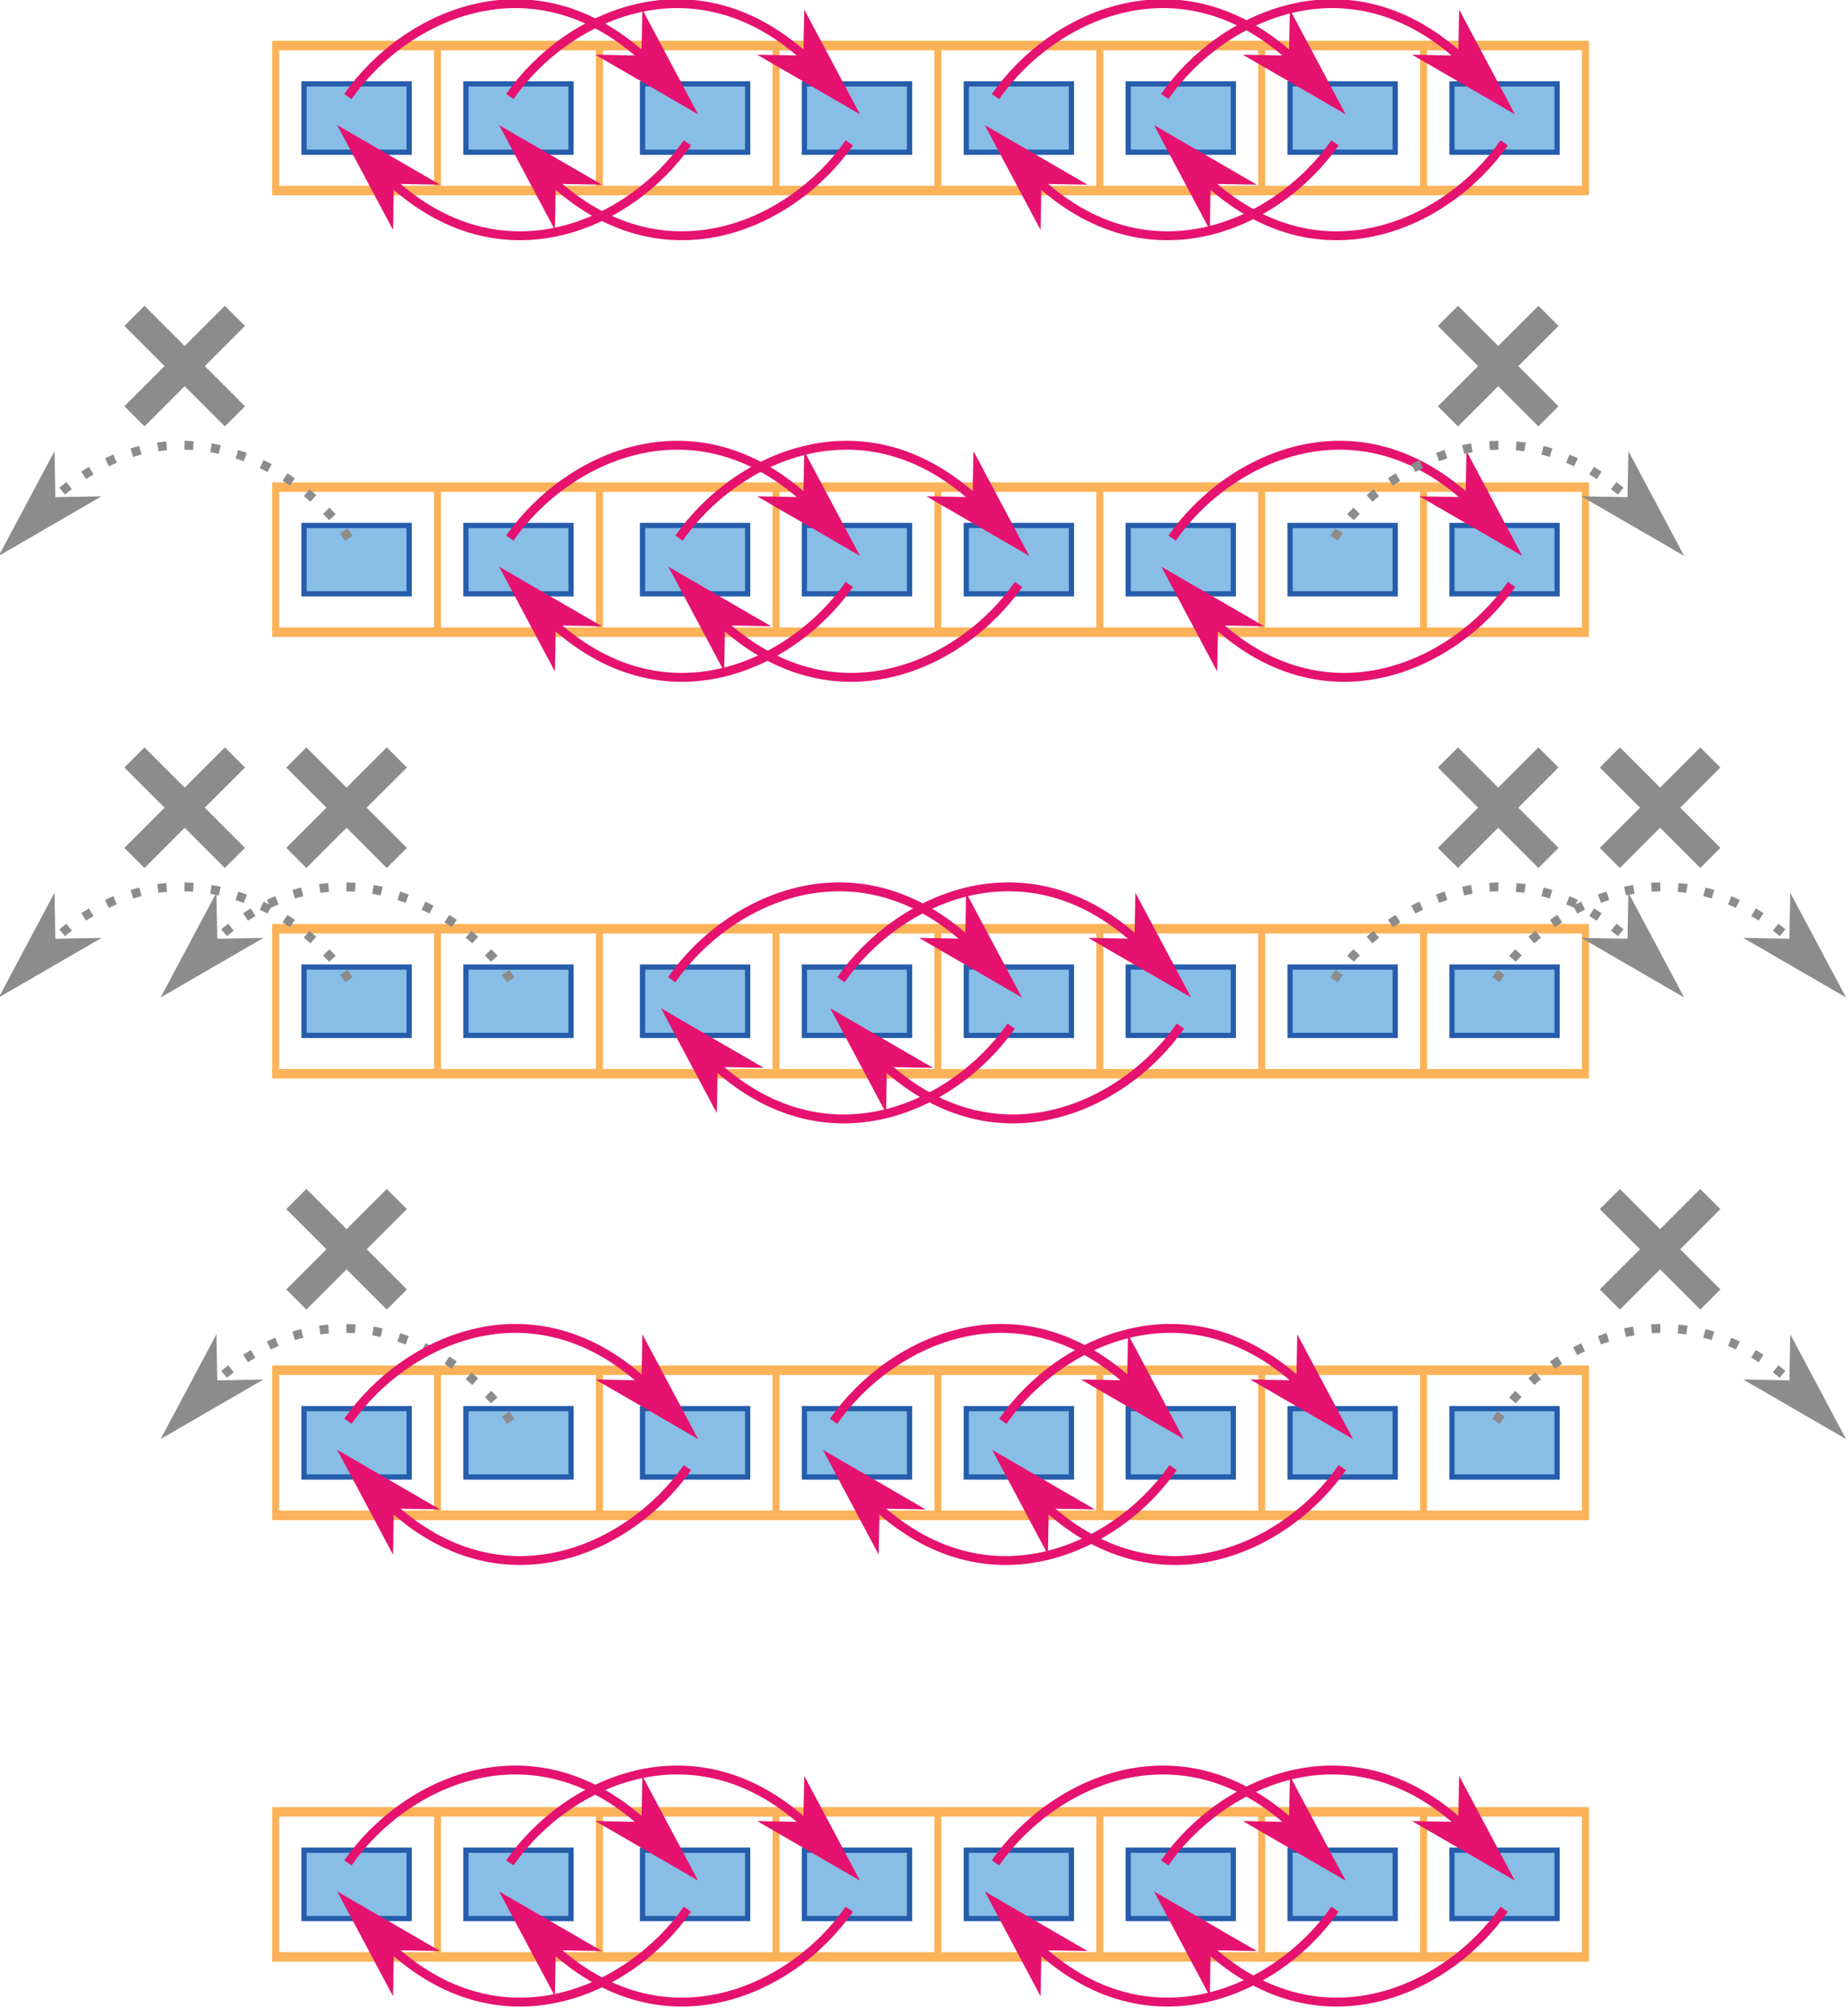 <?xml version="1.0" encoding="UTF-8" standalone="no"?>
<!-- Created with Inkscape (http://www.inkscape.org/) -->

<svg
   xmlns:dc="http://purl.org/dc/elements/1.1/"
   xmlns:cc="http://creativecommons.org/ns#"
   xmlns:rdf="http://www.w3.org/1999/02/22-rdf-syntax-ns#"
   xmlns:svg="http://www.w3.org/2000/svg"
   xmlns="http://www.w3.org/2000/svg"
   xmlns:sodipodi="http://sodipodi.sourceforge.net/DTD/sodipodi-0.dtd"
   xmlns:inkscape="http://www.inkscape.org/namespaces/inkscape"
   id="svg2"
   version="1.1"
   inkscape:version="0.48.4 r9939"
   width="502.149"
   height="545.492"
   xml:space="preserve"
   sodipodi:docname="displacement_pattern_2d.svg"><defs
     id="defs6" /><sodipodi:namedview
     pagecolor="#ffffff"
     bordercolor="#666666"
     borderopacity="1"
     objecttolerance="10"
     gridtolerance="10"
     guidetolerance="10"
     inkscape:pageopacity="0"
     inkscape:pageshadow="2"
     inkscape:window-width="1855"
     inkscape:window-height="1056"
     id="namedview4"
     showgrid="false"
     inkscape:zoom="1.3485026"
     inkscape:cx="270.42581"
     inkscape:cy="280.26004"
     inkscape:window-x="1985"
     inkscape:window-y="24"
     inkscape:window-maximized="1"
     inkscape:current-layer="g6481"
     fit-margin-top="0"
     fit-margin-left="0"
     fit-margin-right="0"
     fit-margin-bottom="0" /><g
     id="g10"
     inkscape:groupmode="layer"
     inkscape:label="todaes2011_parallel_place"
     transform="matrix(1.25,0,0,-1.25,-370.08,828.618)"><g
       id="g5343"
       transform="matrix(0,-1.933,1.933,0,-889.227,1339.957)"><g
         id="g6481"><g
           id="g3382"><path
             sodipodi:nodetypes="cccc"
             inkscape:connector-curvature="0"
             d="M 405.037,791.876 405.037,643.792 M 421.346,791.876 421.346,643.792"
             style="color:black;fill:none;stroke:#fbb258;stroke-width:1.069;stroke-linecap:butt;stroke-linejoin:miter;stroke-miterlimit:4;stroke-opacity:1;stroke-dasharray:none;stroke-dashoffset:0;marker:none;visibility:visible;display:inline;overflow:visible;enable-background:accumulate"
             id="path6501" /><path
             style="color:black;fill:none;stroke:#fbb258;stroke-width:0.786;stroke-linecap:butt;stroke-linejoin:miter;stroke-miterlimit:4;stroke-opacity:1;stroke-dasharray:none;stroke-dashoffset:0;marker:none;visibility:visible;display:inline;overflow:visible;enable-background:accumulate"
             d="M 405.289,644.186 421.094,644.186"
             id="path6508"
             inkscape:connector-curvature="0"
             sodipodi:nodetypes="cc" /><path
             style="color:black;fill:none;stroke:#fbb258;stroke-width:0.786;stroke-linecap:butt;stroke-linejoin:miter;stroke-miterlimit:4;stroke-opacity:1;stroke-dasharray:none;stroke-dashoffset:0;marker:none;visibility:visible;display:inline;overflow:visible;enable-background:accumulate"
             d="M 405.289,662.391 421.094,662.391"
             id="path6512"
             inkscape:connector-curvature="0"
             sodipodi:nodetypes="cc" /><path
             sodipodi:nodetypes="cc"
             inkscape:connector-curvature="0"
             id="path6516"
             d="M 405.289,680.596 421.094,680.596"
             style="color:black;fill:none;stroke:#fbb258;stroke-width:0.786;stroke-linecap:butt;stroke-linejoin:miter;stroke-miterlimit:4;stroke-opacity:1;stroke-dasharray:none;stroke-dashoffset:0;marker:none;visibility:visible;display:inline;overflow:visible;enable-background:accumulate" /><path
             style="color:black;fill:none;stroke:#fbb258;stroke-width:0.786;stroke-linecap:butt;stroke-linejoin:miter;stroke-miterlimit:4;stroke-opacity:1;stroke-dasharray:none;stroke-dashoffset:0;marker:none;visibility:visible;display:inline;overflow:visible;enable-background:accumulate"
             d="M 405.289,700.457 421.094,700.457"
             id="path6520"
             inkscape:connector-curvature="0"
             sodipodi:nodetypes="cc" /><path
             sodipodi:nodetypes="cc"
             inkscape:connector-curvature="0"
             id="path6524"
             d="M 405.289,718.662 421.094,718.662"
             style="color:black;fill:none;stroke:#fbb258;stroke-width:0.786;stroke-linecap:butt;stroke-linejoin:miter;stroke-miterlimit:4;stroke-opacity:1;stroke-dasharray:none;stroke-dashoffset:0;marker:none;visibility:visible;display:inline;overflow:visible;enable-background:accumulate" /><path
             sodipodi:nodetypes="cc"
             inkscape:connector-curvature="0"
             id="path6528"
             d="M 405.289,736.868 421.094,736.868"
             style="color:black;fill:none;stroke:#fbb258;stroke-width:0.786;stroke-linecap:butt;stroke-linejoin:miter;stroke-miterlimit:4;stroke-opacity:1;stroke-dasharray:none;stroke-dashoffset:0;marker:none;visibility:visible;display:inline;overflow:visible;enable-background:accumulate" /><path
             style="color:black;fill:none;stroke:#fbb258;stroke-width:0.786;stroke-linecap:butt;stroke-linejoin:miter;stroke-miterlimit:4;stroke-opacity:1;stroke-dasharray:none;stroke-dashoffset:0;marker:none;visibility:visible;display:inline;overflow:visible;enable-background:accumulate"
             d="M 405.289,755.073 421.094,755.073"
             id="path6532"
             inkscape:connector-curvature="0"
             sodipodi:nodetypes="cc" /><path
             style="color:black;fill:none;stroke:#fbb258;stroke-width:0.786;stroke-linecap:butt;stroke-linejoin:miter;stroke-miterlimit:4;stroke-opacity:1;stroke-dasharray:none;stroke-dashoffset:0;marker:none;visibility:visible;display:inline;overflow:visible;enable-background:accumulate"
             d="M 405.289,791.484 421.094,791.484"
             id="path7203"
             inkscape:connector-curvature="0"
             sodipodi:nodetypes="cc" /><path
             sodipodi:nodetypes="cc"
             inkscape:connector-curvature="0"
             id="path7199"
             d="M 405.289,773.279 421.094,773.279"
             style="color:black;fill:none;stroke:#fbb258;stroke-width:0.786;stroke-linecap:butt;stroke-linejoin:miter;stroke-miterlimit:4;stroke-opacity:1;stroke-dasharray:none;stroke-dashoffset:0;marker:none;visibility:visible;display:inline;overflow:visible;enable-background:accumulate" /></g><g
           id="g3371"><path
             class="block"
             d="M 409.349,647.377 417.034,647.377 417.034,659.2 409.349,659.2 409.349,647.377 z"
             style="fill:#88bde6;stroke:#265dab;stroke-width:0.59;stroke-linecap:butt;stroke-linejoin:miter;stroke-miterlimit:4;stroke-opacity:1;stroke-dasharray:none"
             id="path7249"
             inkscape:connector-curvature="0" /><path
             d="M 409.349,665.582 417.034,665.582 417.034,677.405 409.349,677.405 409.349,665.582 z"
             style="fill:#88bde6;stroke:#265dab;stroke-width:0.59;stroke-linecap:butt;stroke-linejoin:miter;stroke-miterlimit:4;stroke-opacity:1;stroke-dasharray:none"
             id="block-01a"
             inkscape:connector-curvature="0"
             class="block block-a" /><path
             d="M 409.349,703.648 417.034,703.648 417.034,715.471 409.349,715.471 409.349,703.648 z"
             style="fill:#88bde6;stroke:#265dab;stroke-width:0.59;stroke-linecap:butt;stroke-linejoin:miter;stroke-miterlimit:4;stroke-opacity:1;stroke-dasharray:none"
             id="block-01b"
             inkscape:connector-curvature="0"
             class="block block-b" /><path
             inkscape:connector-curvature="0"
             id="block-02a"
             style="fill:#88bde6;stroke:#265dab;stroke-width:0.59;stroke-linecap:butt;stroke-linejoin:miter;stroke-miterlimit:4;stroke-opacity:1;stroke-dasharray:none"
             d="M 409.349,685.443 417.034,685.443 417.034,697.266 409.349,697.266 409.349,685.443 z"
             class="block block-a" /><path
             d="M 409.349,721.854 417.034,721.854 417.034,733.676 409.349,733.676 409.349,721.854 z"
             style="fill:#88bde6;stroke:#265dab;stroke-width:0.59;stroke-linecap:butt;stroke-linejoin:miter;stroke-miterlimit:4;stroke-opacity:1;stroke-dasharray:none"
             id="block-02b"
             inkscape:connector-curvature="0"
             class="block block-b" /><path
             class="block"
             inkscape:connector-curvature="0"
             id="block-03a"
             style="fill:#88bde6;stroke:#265dab;stroke-width:0.59;stroke-linecap:butt;stroke-linejoin:miter;stroke-miterlimit:4;stroke-opacity:1;stroke-dasharray:none"
             d="M 409.349,740.059 417.034,740.059 417.034,751.882 409.349,751.882 409.349,740.059 z" /><path
             class="block"
             inkscape:connector-curvature="0"
             id="block-03b"
             style="fill:#88bde6;stroke:#265dab;stroke-width:0.59;stroke-linecap:butt;stroke-linejoin:miter;stroke-miterlimit:4;stroke-opacity:1;stroke-dasharray:none"
             d="M 409.349,776.47 417.034,776.47 417.034,788.293 409.349,788.293 409.349,776.47 z" /><g
             transform="translate(91.027,0)"
             id="move-pair-04"><path
               d="M 318.322,758.265 326.007,758.265 326.007,770.087 318.322,770.087 318.322,758.265 z"
               style="fill:#88bde6;stroke:#265dab;stroke-width:0.59;stroke-linecap:butt;stroke-linejoin:miter;stroke-miterlimit:4;stroke-opacity:1;stroke-dasharray:none"
               id="path7197"
               inkscape:connector-curvature="0"
               class="block" /></g></g><g
           class="move move-a"
           id="move-01a"
           transform="translate(91.027,53.789)"><path
             sodipodi:nodetypes="cc"
             transform="matrix(0,0.414,0.414,0,312.5,606.312)"
             inkscape:connector-curvature="0"
             id="path6536"
             d="M 25.169,17.502 C 40.589,-4.735 77.044,-22.169 108.469,9.716"
             style="color:black;fill:none;stroke:#e5126f;stroke-width:2.417;stroke-linecap:butt;stroke-linejoin:miter;stroke-miterlimit:4;stroke-opacity:1;stroke-dasharray:none;stroke-dashoffset:0;marker:none;visibility:visible;display:inline;overflow:visible;enable-background:accumulate" /><path
             inkscape:connector-curvature="0"
             id="path438-2"
             style="color:black;fill:#e5126f;fill-opacity:1;fill-rule:nonzero;stroke:#e5126f;stroke-width:0.914;stroke-linecap:butt;stroke-linejoin:miter;stroke-miterlimit:4;stroke-opacity:1;stroke-dasharray:none;stroke-dashoffset:0;marker:none;visibility:visible;display:inline;overflow:visible;enable-background:accumulate"
             d="M 315.605,650.191 315.534,646.307 320.545,654.956 311.729,650.263 315.605,650.191 z" /></g><g
           class="move move-b"
           transform="translate(105.923,53.789)"
           id="move-01b"><g
             transform="matrix(-1,0,0,-1,629.805,1271.64)"
             id="g6618"><path
               sodipodi:nodetypes="cc"
               transform="matrix(0,0.414,0.414,0,312.5,606.312)"
               inkscape:connector-curvature="0"
               id="path6610"
               d="M 25.169,17.502 C 40.589,-4.735 77.044,-22.169 108.469,9.716"
               style="color:black;fill:none;stroke:#e5126f;stroke-width:2.417;stroke-linecap:butt;stroke-linejoin:miter;stroke-miterlimit:4;stroke-opacity:1;stroke-dasharray:none;stroke-dashoffset:0;marker:none;visibility:visible;display:inline;overflow:visible;enable-background:accumulate" /><path
               inkscape:connector-curvature="0"
               id="path6612"
               style="color:black;fill:#e5126f;fill-opacity:1;fill-rule:nonzero;stroke:#e5126f;stroke-width:0.914;stroke-linecap:butt;stroke-linejoin:miter;stroke-miterlimit:4;stroke-opacity:1;stroke-dasharray:none;stroke-dashoffset:0;marker:none;visibility:visible;display:inline;overflow:visible;enable-background:accumulate"
               d="M 315.605,650.191 315.534,646.307 320.545,654.956 311.729,650.263 315.605,650.191 z" /></g></g><g
           class="move move-a"
           transform="translate(91.027,72.822)"
           id="move-02a"><path
             style="color:black;fill:none;stroke:#e5126f;stroke-width:2.417;stroke-linecap:butt;stroke-linejoin:miter;stroke-miterlimit:4;stroke-opacity:1;stroke-dasharray:none;stroke-dashoffset:0;marker:none;visibility:visible;display:inline;overflow:visible;enable-background:accumulate"
             d="M 25.169,17.502 C 40.589,-4.735 77.044,-22.169 108.469,9.716"
             id="path6639"
             inkscape:connector-curvature="0"
             transform="matrix(0,0.414,0.414,0,312.5,606.312)"
             sodipodi:nodetypes="cc" /><path
             d="M 315.605,650.191 315.534,646.307 320.545,654.956 311.729,650.263 315.605,650.191 z"
             style="color:black;fill:#e5126f;fill-opacity:1;fill-rule:nonzero;stroke:#e5126f;stroke-width:0.914;stroke-linecap:butt;stroke-linejoin:miter;stroke-miterlimit:4;stroke-opacity:1;stroke-dasharray:none;stroke-dashoffset:0;marker:none;visibility:visible;display:inline;overflow:visible;enable-background:accumulate"
             id="path6641"
             inkscape:connector-curvature="0" /></g><g
           class="move move-b"
           id="move-02b"
           transform="translate(105.923,72.822)"><g
             id="g6649"
             transform="matrix(-1,0,0,-1,629.805,1271.64)"><path
               style="color:black;fill:none;stroke:#e5126f;stroke-width:2.417;stroke-linecap:butt;stroke-linejoin:miter;stroke-miterlimit:4;stroke-opacity:1;stroke-dasharray:none;stroke-dashoffset:0;marker:none;visibility:visible;display:inline;overflow:visible;enable-background:accumulate"
               d="M 25.169,17.502 C 40.589,-4.735 77.044,-22.169 108.469,9.716"
               id="path6651"
               inkscape:connector-curvature="0"
               transform="matrix(0,0.414,0.414,0,312.5,606.312)"
               sodipodi:nodetypes="cc" /><path
               d="M 315.605,650.191 315.534,646.307 320.545,654.956 311.729,650.263 315.605,650.191 z"
               style="color:black;fill:#e5126f;fill-opacity:1;fill-rule:nonzero;stroke:#e5126f;stroke-width:0.914;stroke-linecap:butt;stroke-linejoin:miter;stroke-miterlimit:4;stroke-opacity:1;stroke-dasharray:none;stroke-dashoffset:0;marker:none;visibility:visible;display:inline;overflow:visible;enable-background:accumulate"
               id="path6653"
               inkscape:connector-curvature="0" /></g></g><g
           transform="translate(91.027,128.266)"
           id="g7153"><path
             style="color:black;fill:none;stroke:#e5126f;stroke-width:2.417;stroke-linecap:butt;stroke-linejoin:miter;stroke-miterlimit:4;stroke-opacity:1;stroke-dasharray:none;stroke-dashoffset:0;marker:none;visibility:visible;display:inline;overflow:visible;enable-background:accumulate"
             d="M 25.169,17.502 C 40.589,-4.735 77.044,-22.169 108.469,9.716"
             id="path7155"
             inkscape:connector-curvature="0"
             transform="matrix(0,0.414,0.414,0,312.5,606.312)"
             sodipodi:nodetypes="cc" /><path
             d="M 315.605,650.191 315.534,646.307 320.545,654.956 311.729,650.263 315.605,650.191 z"
             style="color:black;fill:#e5126f;fill-opacity:1;fill-rule:nonzero;stroke:#e5126f;stroke-width:0.914;stroke-linecap:butt;stroke-linejoin:miter;stroke-miterlimit:4;stroke-opacity:1;stroke-dasharray:none;stroke-dashoffset:0;marker:none;visibility:visible;display:inline;overflow:visible;enable-background:accumulate"
             id="path7157"
             inkscape:connector-curvature="0" /></g><g
           id="g7163"
           transform="translate(105.923,128.266)"><g
             id="g7165"
             transform="matrix(-1,0,0,-1,629.805,1271.64)"><path
               style="color:black;fill:none;stroke:#e5126f;stroke-width:2.417;stroke-linecap:butt;stroke-linejoin:miter;stroke-miterlimit:4;stroke-opacity:1;stroke-dasharray:none;stroke-dashoffset:0;marker:none;visibility:visible;display:inline;overflow:visible;enable-background:accumulate"
               d="M 25.169,17.502 C 40.589,-4.735 77.044,-22.169 108.469,9.716"
               id="path7167"
               inkscape:connector-curvature="0"
               transform="matrix(0,0.414,0.414,0,312.5,606.312)"
               sodipodi:nodetypes="cc" /><path
               d="M 315.605,650.191 315.534,646.307 320.545,654.956 311.729,650.263 315.605,650.191 z"
               style="color:black;fill:#e5126f;fill-opacity:1;fill-rule:nonzero;stroke:#e5126f;stroke-width:0.914;stroke-linecap:butt;stroke-linejoin:miter;stroke-miterlimit:4;stroke-opacity:1;stroke-dasharray:none;stroke-dashoffset:0;marker:none;visibility:visible;display:inline;overflow:visible;enable-background:accumulate"
               id="path7169"
               inkscape:connector-curvature="0" /></g></g><g
           transform="translate(91.027,146.471)"
           id="g3070"><path
             style="color:black;fill:none;stroke:#8c8c8c;stroke-width:2.417;stroke-linecap:butt;stroke-linejoin:miter;stroke-miterlimit:4;stroke-opacity:1;stroke-dasharray:2.417, 4.834;stroke-dashoffset:0;marker:none;visibility:visible;display:inline;overflow:visible;enable-background:accumulate"
             d="M 25.169,17.502 C 40.589,-4.735 77.044,-22.169 108.469,9.716"
             id="path3072"
             inkscape:connector-curvature="0"
             transform="matrix(0,0.414,0.414,0,312.5,606.312)"
             sodipodi:nodetypes="cc" /><path
             d="M 315.605,650.191 315.534,646.307 320.545,654.956 311.729,650.263 315.605,650.191 z"
             style="color:black;fill:#8c8c8c;fill-opacity:1;fill-rule:nonzero;stroke:#8c8c8c;stroke-width:0.914;stroke-linecap:butt;stroke-linejoin:miter;stroke-miterlimit:4;stroke-opacity:1;stroke-dasharray:none;stroke-dashoffset:0;marker:none;visibility:visible;display:inline;overflow:visible;enable-background:accumulate"
             id="path3074"
             inkscape:connector-curvature="0" /><g
             style="fill:#8c8c8c"
             transform="matrix(0,3.573,-3.573,0,295.885,628.417)"
             id="g3076"><path
               id="path3078"
               style="fill:#8c8c8c;fill-opacity:1;fill-rule:nonzero;stroke:none"
               d="M 0,0 0.634,0.633 1.899,-0.631 3.164,0.633 3.797,0 2.532,-1.264 3.797,-2.529 3.164,-3.162 1.899,-1.896 0.634,-3.162 0,-2.529 1.266,-1.264 0,0"
               inkscape:connector-curvature="0" /></g></g><g
           id="g3185"
           transform="matrix(1,0,0,-1,91.027,1269.157)"><path
             sodipodi:nodetypes="cc"
             transform="matrix(0,0.414,0.414,0,312.5,606.312)"
             inkscape:connector-curvature="0"
             id="path3187"
             d="M 25.169,17.502 C 40.589,-4.735 77.044,-22.169 108.469,9.716"
             style="color:black;fill:none;stroke:#8c8c8c;stroke-width:2.417;stroke-linecap:butt;stroke-linejoin:miter;stroke-miterlimit:4;stroke-opacity:1;stroke-dasharray:2.417, 4.834;stroke-dashoffset:0;marker:none;visibility:visible;display:inline;overflow:visible;enable-background:accumulate" /><path
             inkscape:connector-curvature="0"
             id="path3189"
             style="color:black;fill:#8c8c8c;fill-opacity:1;fill-rule:nonzero;stroke:#8c8c8c;stroke-width:0.914;stroke-linecap:butt;stroke-linejoin:miter;stroke-miterlimit:4;stroke-opacity:1;stroke-dasharray:none;stroke-dashoffset:0;marker:none;visibility:visible;display:inline;overflow:visible;enable-background:accumulate"
             d="M 315.605,650.191 315.534,646.307 320.545,654.956 311.729,650.263 315.605,650.191 z" /><g
             id="g3191"
             transform="matrix(0,3.573,-3.573,0,295.885,628.417)"
             style="fill:#8c8c8c"><path
               inkscape:connector-curvature="0"
               d="M 0,0 0.634,0.633 1.899,-0.631 3.164,0.633 3.797,0 2.532,-1.264 3.797,-2.529 3.164,-3.162 1.899,-1.896 0.634,-3.162 0,-2.529 1.266,-1.264 0,0"
               style="fill:#8c8c8c;fill-opacity:1;fill-rule:nonzero;stroke:none"
               id="path3193" /></g></g><g
           id="g3646"><g
             transform="translate(49.651,0)"
             id="g3394"><path
               sodipodi:nodetypes="cccc"
               inkscape:connector-curvature="0"
               d="M 405.037,791.876 405.037,643.792 M 421.346,791.876 421.346,643.792"
               style="color:black;fill:none;stroke:#fbb258;stroke-width:1.069;stroke-linecap:butt;stroke-linejoin:miter;stroke-miterlimit:4;stroke-opacity:1;stroke-dasharray:none;stroke-dashoffset:0;marker:none;visibility:visible;display:inline;overflow:visible;enable-background:accumulate"
               id="path3396" /><path
               style="color:black;fill:none;stroke:#fbb258;stroke-width:0.786;stroke-linecap:butt;stroke-linejoin:miter;stroke-miterlimit:4;stroke-opacity:1;stroke-dasharray:none;stroke-dashoffset:0;marker:none;visibility:visible;display:inline;overflow:visible;enable-background:accumulate"
               d="M 405.289,644.186 421.094,644.186"
               id="path3398"
               inkscape:connector-curvature="0"
               sodipodi:nodetypes="cc" /><path
               style="color:black;fill:none;stroke:#fbb258;stroke-width:0.786;stroke-linecap:butt;stroke-linejoin:miter;stroke-miterlimit:4;stroke-opacity:1;stroke-dasharray:none;stroke-dashoffset:0;marker:none;visibility:visible;display:inline;overflow:visible;enable-background:accumulate"
               d="M 405.289,662.391 421.094,662.391"
               id="path3400"
               inkscape:connector-curvature="0"
               sodipodi:nodetypes="cc" /><path
               sodipodi:nodetypes="cc"
               inkscape:connector-curvature="0"
               id="path3402"
               d="M 405.289,680.596 421.094,680.596"
               style="color:black;fill:none;stroke:#fbb258;stroke-width:0.786;stroke-linecap:butt;stroke-linejoin:miter;stroke-miterlimit:4;stroke-opacity:1;stroke-dasharray:none;stroke-dashoffset:0;marker:none;visibility:visible;display:inline;overflow:visible;enable-background:accumulate" /><path
               style="color:black;fill:none;stroke:#fbb258;stroke-width:0.786;stroke-linecap:butt;stroke-linejoin:miter;stroke-miterlimit:4;stroke-opacity:1;stroke-dasharray:none;stroke-dashoffset:0;marker:none;visibility:visible;display:inline;overflow:visible;enable-background:accumulate"
               d="M 405.289,700.457 421.094,700.457"
               id="path3404"
               inkscape:connector-curvature="0"
               sodipodi:nodetypes="cc" /><path
               sodipodi:nodetypes="cc"
               inkscape:connector-curvature="0"
               id="path3406"
               d="M 405.289,718.662 421.094,718.662"
               style="color:black;fill:none;stroke:#fbb258;stroke-width:0.786;stroke-linecap:butt;stroke-linejoin:miter;stroke-miterlimit:4;stroke-opacity:1;stroke-dasharray:none;stroke-dashoffset:0;marker:none;visibility:visible;display:inline;overflow:visible;enable-background:accumulate" /><path
               sodipodi:nodetypes="cc"
               inkscape:connector-curvature="0"
               id="path3408"
               d="M 405.289,736.868 421.094,736.868"
               style="color:black;fill:none;stroke:#fbb258;stroke-width:0.786;stroke-linecap:butt;stroke-linejoin:miter;stroke-miterlimit:4;stroke-opacity:1;stroke-dasharray:none;stroke-dashoffset:0;marker:none;visibility:visible;display:inline;overflow:visible;enable-background:accumulate" /><path
               style="color:black;fill:none;stroke:#fbb258;stroke-width:0.786;stroke-linecap:butt;stroke-linejoin:miter;stroke-miterlimit:4;stroke-opacity:1;stroke-dasharray:none;stroke-dashoffset:0;marker:none;visibility:visible;display:inline;overflow:visible;enable-background:accumulate"
               d="M 405.289,755.073 421.094,755.073"
               id="path3410"
               inkscape:connector-curvature="0"
               sodipodi:nodetypes="cc" /><path
               style="color:black;fill:none;stroke:#fbb258;stroke-width:0.786;stroke-linecap:butt;stroke-linejoin:miter;stroke-miterlimit:4;stroke-opacity:1;stroke-dasharray:none;stroke-dashoffset:0;marker:none;visibility:visible;display:inline;overflow:visible;enable-background:accumulate"
               d="M 405.289,791.484 421.094,791.484"
               id="path3412"
               inkscape:connector-curvature="0"
               sodipodi:nodetypes="cc" /><path
               sodipodi:nodetypes="cc"
               inkscape:connector-curvature="0"
               id="path3414"
               d="M 405.289,773.279 421.094,773.279"
               style="color:black;fill:none;stroke:#fbb258;stroke-width:0.786;stroke-linecap:butt;stroke-linejoin:miter;stroke-miterlimit:4;stroke-opacity:1;stroke-dasharray:none;stroke-dashoffset:0;marker:none;visibility:visible;display:inline;overflow:visible;enable-background:accumulate" /></g><g
             transform="translate(49.651,0)"
             id="g3416"><path
               class="block"
               d="M 409.349,647.377 417.034,647.377 417.034,659.2 409.349,659.2 409.349,647.377 z"
               style="fill:#88bde6;stroke:#265dab;stroke-width:0.59;stroke-linecap:butt;stroke-linejoin:miter;stroke-miterlimit:4;stroke-opacity:1;stroke-dasharray:none"
               id="path3418"
               inkscape:connector-curvature="0" /><path
               d="M 409.349,665.582 417.034,665.582 417.034,677.405 409.349,677.405 409.349,665.582 z"
               style="fill:#88bde6;stroke:#265dab;stroke-width:0.59;stroke-linecap:butt;stroke-linejoin:miter;stroke-miterlimit:4;stroke-opacity:1;stroke-dasharray:none"
               id="path3420"
               inkscape:connector-curvature="0"
               class="block block-a" /><path
               d="M 409.349,703.648 417.034,703.648 417.034,715.471 409.349,715.471 409.349,703.648 z"
               style="fill:#88bde6;stroke:#265dab;stroke-width:0.59;stroke-linecap:butt;stroke-linejoin:miter;stroke-miterlimit:4;stroke-opacity:1;stroke-dasharray:none"
               id="path3422"
               inkscape:connector-curvature="0"
               class="block block-b" /><path
               inkscape:connector-curvature="0"
               id="path3424"
               style="fill:#88bde6;stroke:#265dab;stroke-width:0.59;stroke-linecap:butt;stroke-linejoin:miter;stroke-miterlimit:4;stroke-opacity:1;stroke-dasharray:none"
               d="M 409.349,685.443 417.034,685.443 417.034,697.266 409.349,697.266 409.349,685.443 z"
               class="block block-a" /><path
               d="M 409.349,721.854 417.034,721.854 417.034,733.676 409.349,733.676 409.349,721.854 z"
               style="fill:#88bde6;stroke:#265dab;stroke-width:0.59;stroke-linecap:butt;stroke-linejoin:miter;stroke-miterlimit:4;stroke-opacity:1;stroke-dasharray:none"
               id="path3426"
               inkscape:connector-curvature="0"
               class="block block-b" /><path
               class="block"
               inkscape:connector-curvature="0"
               id="path3428"
               style="fill:#88bde6;stroke:#265dab;stroke-width:0.59;stroke-linecap:butt;stroke-linejoin:miter;stroke-miterlimit:4;stroke-opacity:1;stroke-dasharray:none"
               d="M 409.349,740.059 417.034,740.059 417.034,751.882 409.349,751.882 409.349,740.059 z" /><path
               class="block"
               inkscape:connector-curvature="0"
               id="path3430"
               style="fill:#88bde6;stroke:#265dab;stroke-width:0.59;stroke-linecap:butt;stroke-linejoin:miter;stroke-miterlimit:4;stroke-opacity:1;stroke-dasharray:none"
               d="M 409.349,776.47 417.034,776.47 417.034,788.293 409.349,788.293 409.349,776.47 z" /><g
               transform="translate(91.027,0)"
               id="g3432"><path
                 d="M 318.322,758.265 326.007,758.265 326.007,770.087 318.322,770.087 318.322,758.265 z"
                 style="fill:#88bde6;stroke:#265dab;stroke-width:0.59;stroke-linecap:butt;stroke-linejoin:miter;stroke-miterlimit:4;stroke-opacity:1;stroke-dasharray:none"
                 id="path3434"
                 inkscape:connector-curvature="0"
                 class="block" /></g></g></g><g
           id="g3518"><g
             class="move move-a"
             id="g3436"
             transform="translate(140.678,71.994)"><path
               sodipodi:nodetypes="cc"
               transform="matrix(0,0.414,0.414,0,312.5,606.312)"
               inkscape:connector-curvature="0"
               id="path3438"
               d="M 25.169,17.502 C 40.589,-4.735 77.044,-22.169 108.469,9.716"
               style="color:black;fill:none;stroke:#e5126f;stroke-width:2.417;stroke-linecap:butt;stroke-linejoin:miter;stroke-miterlimit:4;stroke-opacity:1;stroke-dasharray:none;stroke-dashoffset:0;marker:none;visibility:visible;display:inline;overflow:visible;enable-background:accumulate" /><path
               inkscape:connector-curvature="0"
               id="path3440"
               style="color:black;fill:#e5126f;fill-opacity:1;fill-rule:nonzero;stroke:#e5126f;stroke-width:0.914;stroke-linecap:butt;stroke-linejoin:miter;stroke-miterlimit:4;stroke-opacity:1;stroke-dasharray:none;stroke-dashoffset:0;marker:none;visibility:visible;display:inline;overflow:visible;enable-background:accumulate"
               d="M 315.605,650.191 315.534,646.307 320.545,654.956 311.729,650.263 315.605,650.191 z" /></g><g
             class="move move-b"
             transform="translate(155.574,71.994)"
             id="g3442"><g
               transform="matrix(-1,0,0,-1,629.805,1271.64)"
               id="g3444"><path
                 sodipodi:nodetypes="cc"
                 transform="matrix(0,0.414,0.414,0,312.5,606.312)"
                 inkscape:connector-curvature="0"
                 id="path3446"
                 d="M 25.169,17.502 C 40.589,-4.735 77.044,-22.169 108.469,9.716"
                 style="color:black;fill:none;stroke:#e5126f;stroke-width:2.417;stroke-linecap:butt;stroke-linejoin:miter;stroke-miterlimit:4;stroke-opacity:1;stroke-dasharray:none;stroke-dashoffset:0;marker:none;visibility:visible;display:inline;overflow:visible;enable-background:accumulate" /><path
                 inkscape:connector-curvature="0"
                 id="path3448"
                 style="color:black;fill:#e5126f;fill-opacity:1;fill-rule:nonzero;stroke:#e5126f;stroke-width:0.914;stroke-linecap:butt;stroke-linejoin:miter;stroke-miterlimit:4;stroke-opacity:1;stroke-dasharray:none;stroke-dashoffset:0;marker:none;visibility:visible;display:inline;overflow:visible;enable-background:accumulate"
                 d="M 315.605,650.191 315.534,646.307 320.545,654.956 311.729,650.263 315.605,650.191 z" /></g></g><g
             class="move move-a"
             transform="translate(140.678,91.027)"
             id="g3450"><path
               style="color:black;fill:none;stroke:#e5126f;stroke-width:2.417;stroke-linecap:butt;stroke-linejoin:miter;stroke-miterlimit:4;stroke-opacity:1;stroke-dasharray:none;stroke-dashoffset:0;marker:none;visibility:visible;display:inline;overflow:visible;enable-background:accumulate"
               d="M 25.169,17.502 C 40.589,-4.735 77.044,-22.169 108.469,9.716"
               id="path3452"
               inkscape:connector-curvature="0"
               transform="matrix(0,0.414,0.414,0,312.5,606.312)"
               sodipodi:nodetypes="cc" /><path
               d="M 315.605,650.191 315.534,646.307 320.545,654.956 311.729,650.263 315.605,650.191 z"
               style="color:black;fill:#e5126f;fill-opacity:1;fill-rule:nonzero;stroke:#e5126f;stroke-width:0.914;stroke-linecap:butt;stroke-linejoin:miter;stroke-miterlimit:4;stroke-opacity:1;stroke-dasharray:none;stroke-dashoffset:0;marker:none;visibility:visible;display:inline;overflow:visible;enable-background:accumulate"
               id="path3454"
               inkscape:connector-curvature="0" /></g><g
             class="move move-b"
             id="g3456"
             transform="translate(155.574,91.027)"><g
               id="g3458"
               transform="matrix(-1,0,0,-1,629.805,1271.64)"><path
                 style="color:black;fill:none;stroke:#e5126f;stroke-width:2.417;stroke-linecap:butt;stroke-linejoin:miter;stroke-miterlimit:4;stroke-opacity:1;stroke-dasharray:none;stroke-dashoffset:0;marker:none;visibility:visible;display:inline;overflow:visible;enable-background:accumulate"
                 d="M 25.169,17.502 C 40.589,-4.735 77.044,-22.169 108.469,9.716"
                 id="path3460"
                 inkscape:connector-curvature="0"
                 transform="matrix(0,0.414,0.414,0,312.5,606.312)"
                 sodipodi:nodetypes="cc" /><path
                 d="M 315.605,650.191 315.534,646.307 320.545,654.956 311.729,650.263 315.605,650.191 z"
                 style="color:black;fill:#e5126f;fill-opacity:1;fill-rule:nonzero;stroke:#e5126f;stroke-width:0.914;stroke-linecap:butt;stroke-linejoin:miter;stroke-miterlimit:4;stroke-opacity:1;stroke-dasharray:none;stroke-dashoffset:0;marker:none;visibility:visible;display:inline;overflow:visible;enable-background:accumulate"
                 id="path3462"
                 inkscape:connector-curvature="0" /></g></g></g><g
           id="g3478"
           transform="translate(140.678,146.471)"><path
             sodipodi:nodetypes="cc"
             transform="matrix(0,0.414,0.414,0,312.5,606.312)"
             inkscape:connector-curvature="0"
             id="path3480"
             d="M 25.169,17.502 C 40.589,-4.735 77.044,-22.169 108.469,9.716"
             style="color:black;fill:none;stroke:#8c8c8c;stroke-width:2.417;stroke-linecap:butt;stroke-linejoin:miter;stroke-miterlimit:4;stroke-opacity:1;stroke-dasharray:2.417, 4.834;stroke-dashoffset:0;marker:none;visibility:visible;display:inline;overflow:visible;enable-background:accumulate" /><path
             inkscape:connector-curvature="0"
             id="path3482"
             style="color:black;fill:#8c8c8c;fill-opacity:1;fill-rule:nonzero;stroke:#8c8c8c;stroke-width:0.914;stroke-linecap:butt;stroke-linejoin:miter;stroke-miterlimit:4;stroke-opacity:1;stroke-dasharray:none;stroke-dashoffset:0;marker:none;visibility:visible;display:inline;overflow:visible;enable-background:accumulate"
             d="M 315.605,650.191 315.534,646.307 320.545,654.956 311.729,650.263 315.605,650.191 z" /><g
             id="g3484"
             transform="matrix(0,3.573,-3.573,0,295.885,628.417)"
             style="fill:#8c8c8c"><path
               inkscape:connector-curvature="0"
               d="M 0,0 0.634,0.633 1.899,-0.631 3.164,0.633 3.797,0 2.532,-1.264 3.797,-2.529 3.164,-3.162 1.899,-1.896 0.634,-3.162 0,-2.529 1.266,-1.264 0,0"
               style="fill:#8c8c8c;fill-opacity:1;fill-rule:nonzero;stroke:none"
               id="path3486" /></g></g><g
           transform="matrix(1,0,0,-1,140.678,1287.363)"
           id="g3488"><path
             style="color:black;fill:none;stroke:#8c8c8c;stroke-width:2.417;stroke-linecap:butt;stroke-linejoin:miter;stroke-miterlimit:4;stroke-opacity:1;stroke-dasharray:2.417, 4.834;stroke-dashoffset:0;marker:none;visibility:visible;display:inline;overflow:visible;enable-background:accumulate"
             d="M 25.169,17.502 C 40.589,-4.735 77.044,-22.169 108.469,9.716"
             id="path3490"
             inkscape:connector-curvature="0"
             transform="matrix(0,0.414,0.414,0,312.5,606.312)"
             sodipodi:nodetypes="cc" /><path
             d="M 315.605,650.191 315.534,646.307 320.545,654.956 311.729,650.263 315.605,650.191 z"
             style="color:black;fill:#8c8c8c;fill-opacity:1;fill-rule:nonzero;stroke:#8c8c8c;stroke-width:0.914;stroke-linecap:butt;stroke-linejoin:miter;stroke-miterlimit:4;stroke-opacity:1;stroke-dasharray:none;stroke-dashoffset:0;marker:none;visibility:visible;display:inline;overflow:visible;enable-background:accumulate"
             id="path3492"
             inkscape:connector-curvature="0" /><g
             style="fill:#8c8c8c"
             transform="matrix(0,3.573,-3.573,0,295.885,628.417)"
             id="g3494"><path
               id="path3496"
               style="fill:#8c8c8c;fill-opacity:1;fill-rule:nonzero;stroke:none"
               d="M 0,0 0.634,0.633 1.899,-0.631 3.164,0.633 3.797,0 2.532,-1.264 3.797,-2.529 3.164,-3.162 1.899,-1.896 0.634,-3.162 0,-2.529 1.266,-1.264 0,0"
               inkscape:connector-curvature="0" /></g></g><g
           transform="translate(140.678,164.676)"
           id="g3498"><path
             style="color:black;fill:none;stroke:#8c8c8c;stroke-width:2.417;stroke-linecap:butt;stroke-linejoin:miter;stroke-miterlimit:4;stroke-opacity:1;stroke-dasharray:2.417, 4.834;stroke-dashoffset:0;marker:none;visibility:visible;display:inline;overflow:visible;enable-background:accumulate"
             d="M 25.169,17.502 C 40.589,-4.735 77.044,-22.169 108.469,9.716"
             id="path3500"
             inkscape:connector-curvature="0"
             transform="matrix(0,0.414,0.414,0,312.5,606.312)"
             sodipodi:nodetypes="cc" /><path
             d="M 315.605,650.191 315.534,646.307 320.545,654.956 311.729,650.263 315.605,650.191 z"
             style="color:black;fill:#8c8c8c;fill-opacity:1;fill-rule:nonzero;stroke:#8c8c8c;stroke-width:0.914;stroke-linecap:butt;stroke-linejoin:miter;stroke-miterlimit:4;stroke-opacity:1;stroke-dasharray:none;stroke-dashoffset:0;marker:none;visibility:visible;display:inline;overflow:visible;enable-background:accumulate"
             id="path3502"
             inkscape:connector-curvature="0" /><g
             style="fill:#8c8c8c"
             transform="matrix(0,3.573,-3.573,0,295.885,628.417)"
             id="g3504"><path
               id="path3506"
               style="fill:#8c8c8c;fill-opacity:1;fill-rule:nonzero;stroke:none"
               d="M 0,0 0.634,0.633 1.899,-0.631 3.164,0.633 3.797,0 2.532,-1.264 3.797,-2.529 3.164,-3.162 1.899,-1.896 0.634,-3.162 0,-2.529 1.266,-1.264 0,0"
               inkscape:connector-curvature="0" /></g></g><g
           id="g3508"
           transform="matrix(1,0,0,-1,140.678,1269.157)"><path
             sodipodi:nodetypes="cc"
             transform="matrix(0,0.414,0.414,0,312.5,606.312)"
             inkscape:connector-curvature="0"
             id="path3510"
             d="M 25.169,17.502 C 40.589,-4.735 77.044,-22.169 108.469,9.716"
             style="color:black;fill:none;stroke:#8c8c8c;stroke-width:2.417;stroke-linecap:butt;stroke-linejoin:miter;stroke-miterlimit:4;stroke-opacity:1;stroke-dasharray:2.417, 4.834;stroke-dashoffset:0;marker:none;visibility:visible;display:inline;overflow:visible;enable-background:accumulate" /><path
             inkscape:connector-curvature="0"
             id="path3512"
             style="color:black;fill:#8c8c8c;fill-opacity:1;fill-rule:nonzero;stroke:#8c8c8c;stroke-width:0.914;stroke-linecap:butt;stroke-linejoin:miter;stroke-miterlimit:4;stroke-opacity:1;stroke-dasharray:none;stroke-dashoffset:0;marker:none;visibility:visible;display:inline;overflow:visible;enable-background:accumulate"
             d="M 315.605,650.191 315.534,646.307 320.545,654.956 311.729,650.263 315.605,650.191 z" /><g
             id="g3514"
             transform="matrix(0,3.573,-3.573,0,295.885,628.417)"
             style="fill:#8c8c8c"><path
               inkscape:connector-curvature="0"
               d="M 0,0 0.634,0.633 1.899,-0.631 3.164,0.633 3.797,0 2.532,-1.264 3.797,-2.529 3.164,-3.162 1.899,-1.896 0.634,-3.162 0,-2.529 1.266,-1.264 0,0"
               style="fill:#8c8c8c;fill-opacity:1;fill-rule:nonzero;stroke:none"
               id="path3516" /></g></g><g
           id="g3669"><g
             id="g3534"
             transform="translate(99.302,0)"><path
               id="path3536"
               style="color:black;fill:none;stroke:#fbb258;stroke-width:1.069;stroke-linecap:butt;stroke-linejoin:miter;stroke-miterlimit:4;stroke-opacity:1;stroke-dasharray:none;stroke-dashoffset:0;marker:none;visibility:visible;display:inline;overflow:visible;enable-background:accumulate"
               d="M 405.037,791.876 405.037,643.792 M 421.346,791.876 421.346,643.792"
               inkscape:connector-curvature="0"
               sodipodi:nodetypes="cccc" /><path
               sodipodi:nodetypes="cc"
               inkscape:connector-curvature="0"
               id="path3538"
               d="M 405.289,644.186 421.094,644.186"
               style="color:black;fill:none;stroke:#fbb258;stroke-width:0.786;stroke-linecap:butt;stroke-linejoin:miter;stroke-miterlimit:4;stroke-opacity:1;stroke-dasharray:none;stroke-dashoffset:0;marker:none;visibility:visible;display:inline;overflow:visible;enable-background:accumulate" /><path
               sodipodi:nodetypes="cc"
               inkscape:connector-curvature="0"
               id="path3540"
               d="M 405.289,662.391 421.094,662.391"
               style="color:black;fill:none;stroke:#fbb258;stroke-width:0.786;stroke-linecap:butt;stroke-linejoin:miter;stroke-miterlimit:4;stroke-opacity:1;stroke-dasharray:none;stroke-dashoffset:0;marker:none;visibility:visible;display:inline;overflow:visible;enable-background:accumulate" /><path
               style="color:black;fill:none;stroke:#fbb258;stroke-width:0.786;stroke-linecap:butt;stroke-linejoin:miter;stroke-miterlimit:4;stroke-opacity:1;stroke-dasharray:none;stroke-dashoffset:0;marker:none;visibility:visible;display:inline;overflow:visible;enable-background:accumulate"
               d="M 405.289,680.596 421.094,680.596"
               id="path3542"
               inkscape:connector-curvature="0"
               sodipodi:nodetypes="cc" /><path
               sodipodi:nodetypes="cc"
               inkscape:connector-curvature="0"
               id="path3544"
               d="M 405.289,700.457 421.094,700.457"
               style="color:black;fill:none;stroke:#fbb258;stroke-width:0.786;stroke-linecap:butt;stroke-linejoin:miter;stroke-miterlimit:4;stroke-opacity:1;stroke-dasharray:none;stroke-dashoffset:0;marker:none;visibility:visible;display:inline;overflow:visible;enable-background:accumulate" /><path
               style="color:black;fill:none;stroke:#fbb258;stroke-width:0.786;stroke-linecap:butt;stroke-linejoin:miter;stroke-miterlimit:4;stroke-opacity:1;stroke-dasharray:none;stroke-dashoffset:0;marker:none;visibility:visible;display:inline;overflow:visible;enable-background:accumulate"
               d="M 405.289,718.662 421.094,718.662"
               id="path3546"
               inkscape:connector-curvature="0"
               sodipodi:nodetypes="cc" /><path
               style="color:black;fill:none;stroke:#fbb258;stroke-width:0.786;stroke-linecap:butt;stroke-linejoin:miter;stroke-miterlimit:4;stroke-opacity:1;stroke-dasharray:none;stroke-dashoffset:0;marker:none;visibility:visible;display:inline;overflow:visible;enable-background:accumulate"
               d="M 405.289,736.868 421.094,736.868"
               id="path3548"
               inkscape:connector-curvature="0"
               sodipodi:nodetypes="cc" /><path
               sodipodi:nodetypes="cc"
               inkscape:connector-curvature="0"
               id="path3550"
               d="M 405.289,755.073 421.094,755.073"
               style="color:black;fill:none;stroke:#fbb258;stroke-width:0.786;stroke-linecap:butt;stroke-linejoin:miter;stroke-miterlimit:4;stroke-opacity:1;stroke-dasharray:none;stroke-dashoffset:0;marker:none;visibility:visible;display:inline;overflow:visible;enable-background:accumulate" /><path
               sodipodi:nodetypes="cc"
               inkscape:connector-curvature="0"
               id="path3552"
               d="M 405.289,791.484 421.094,791.484"
               style="color:black;fill:none;stroke:#fbb258;stroke-width:0.786;stroke-linecap:butt;stroke-linejoin:miter;stroke-miterlimit:4;stroke-opacity:1;stroke-dasharray:none;stroke-dashoffset:0;marker:none;visibility:visible;display:inline;overflow:visible;enable-background:accumulate" /><path
               style="color:black;fill:none;stroke:#fbb258;stroke-width:0.786;stroke-linecap:butt;stroke-linejoin:miter;stroke-miterlimit:4;stroke-opacity:1;stroke-dasharray:none;stroke-dashoffset:0;marker:none;visibility:visible;display:inline;overflow:visible;enable-background:accumulate"
               d="M 405.289,773.279 421.094,773.279"
               id="path3554"
               inkscape:connector-curvature="0"
               sodipodi:nodetypes="cc" /></g><g
             id="g3556"
             transform="translate(99.302,0)"><path
               inkscape:connector-curvature="0"
               id="path3558"
               style="fill:#88bde6;stroke:#265dab;stroke-width:0.59;stroke-linecap:butt;stroke-linejoin:miter;stroke-miterlimit:4;stroke-opacity:1;stroke-dasharray:none"
               d="M 409.349,647.377 417.034,647.377 417.034,659.2 409.349,659.2 409.349,647.377 z"
               class="block" /><path
               class="block block-a"
               inkscape:connector-curvature="0"
               id="path3560"
               style="fill:#88bde6;stroke:#265dab;stroke-width:0.59;stroke-linecap:butt;stroke-linejoin:miter;stroke-miterlimit:4;stroke-opacity:1;stroke-dasharray:none"
               d="M 409.349,665.582 417.034,665.582 417.034,677.405 409.349,677.405 409.349,665.582 z" /><path
               class="block block-b"
               inkscape:connector-curvature="0"
               id="path3562"
               style="fill:#88bde6;stroke:#265dab;stroke-width:0.59;stroke-linecap:butt;stroke-linejoin:miter;stroke-miterlimit:4;stroke-opacity:1;stroke-dasharray:none"
               d="M 409.349,703.648 417.034,703.648 417.034,715.471 409.349,715.471 409.349,703.648 z" /><path
               class="block block-a"
               d="M 409.349,685.443 417.034,685.443 417.034,697.266 409.349,697.266 409.349,685.443 z"
               style="fill:#88bde6;stroke:#265dab;stroke-width:0.59;stroke-linecap:butt;stroke-linejoin:miter;stroke-miterlimit:4;stroke-opacity:1;stroke-dasharray:none"
               id="path3564"
               inkscape:connector-curvature="0" /><path
               class="block block-b"
               inkscape:connector-curvature="0"
               id="path3566"
               style="fill:#88bde6;stroke:#265dab;stroke-width:0.59;stroke-linecap:butt;stroke-linejoin:miter;stroke-miterlimit:4;stroke-opacity:1;stroke-dasharray:none"
               d="M 409.349,721.854 417.034,721.854 417.034,733.676 409.349,733.676 409.349,721.854 z" /><path
               d="M 409.349,740.059 417.034,740.059 417.034,751.882 409.349,751.882 409.349,740.059 z"
               style="fill:#88bde6;stroke:#265dab;stroke-width:0.59;stroke-linecap:butt;stroke-linejoin:miter;stroke-miterlimit:4;stroke-opacity:1;stroke-dasharray:none"
               id="path3568"
               inkscape:connector-curvature="0"
               class="block" /><path
               d="M 409.349,776.47 417.034,776.47 417.034,788.293 409.349,788.293 409.349,776.47 z"
               style="fill:#88bde6;stroke:#265dab;stroke-width:0.59;stroke-linecap:butt;stroke-linejoin:miter;stroke-miterlimit:4;stroke-opacity:1;stroke-dasharray:none"
               id="path3570"
               inkscape:connector-curvature="0"
               class="block" /><g
               id="g3572"
               transform="translate(91.027,0)"><path
                 class="block"
                 inkscape:connector-curvature="0"
                 id="path3574"
                 style="fill:#88bde6;stroke:#265dab;stroke-width:0.59;stroke-linecap:butt;stroke-linejoin:miter;stroke-miterlimit:4;stroke-opacity:1;stroke-dasharray:none"
                 d="M 318.322,758.265 326.007,758.265 326.007,770.087 318.322,770.087 318.322,758.265 z" /></g></g></g><g
           id="g3706"><g
             transform="translate(190.33,90.2)"
             id="g3578"
             class="move move-a"><path
               style="color:black;fill:none;stroke:#e5126f;stroke-width:2.417;stroke-linecap:butt;stroke-linejoin:miter;stroke-miterlimit:4;stroke-opacity:1;stroke-dasharray:none;stroke-dashoffset:0;marker:none;visibility:visible;display:inline;overflow:visible;enable-background:accumulate"
               d="M 25.169,17.502 C 40.589,-4.735 77.044,-22.169 108.469,9.716"
               id="path3580"
               inkscape:connector-curvature="0"
               transform="matrix(0,0.414,0.414,0,312.5,606.312)"
               sodipodi:nodetypes="cc" /><path
               d="M 315.605,650.191 315.534,646.307 320.545,654.956 311.729,650.263 315.605,650.191 z"
               style="color:black;fill:#e5126f;fill-opacity:1;fill-rule:nonzero;stroke:#e5126f;stroke-width:0.914;stroke-linecap:butt;stroke-linejoin:miter;stroke-miterlimit:4;stroke-opacity:1;stroke-dasharray:none;stroke-dashoffset:0;marker:none;visibility:visible;display:inline;overflow:visible;enable-background:accumulate"
               id="path3582"
               inkscape:connector-curvature="0" /></g><g
             id="g3584"
             transform="translate(205.225,90.2)"
             class="move move-b"><g
               id="g3586"
               transform="matrix(-1,0,0,-1,629.805,1271.64)"><path
                 style="color:black;fill:none;stroke:#e5126f;stroke-width:2.417;stroke-linecap:butt;stroke-linejoin:miter;stroke-miterlimit:4;stroke-opacity:1;stroke-dasharray:none;stroke-dashoffset:0;marker:none;visibility:visible;display:inline;overflow:visible;enable-background:accumulate"
                 d="M 25.169,17.502 C 40.589,-4.735 77.044,-22.169 108.469,9.716"
                 id="path3588"
                 inkscape:connector-curvature="0"
                 transform="matrix(0,0.414,0.414,0,312.5,606.312)"
                 sodipodi:nodetypes="cc" /><path
                 d="M 315.605,650.191 315.534,646.307 320.545,654.956 311.729,650.263 315.605,650.191 z"
                 style="color:black;fill:#e5126f;fill-opacity:1;fill-rule:nonzero;stroke:#e5126f;stroke-width:0.914;stroke-linecap:butt;stroke-linejoin:miter;stroke-miterlimit:4;stroke-opacity:1;stroke-dasharray:none;stroke-dashoffset:0;marker:none;visibility:visible;display:inline;overflow:visible;enable-background:accumulate"
                 id="path3590"
                 inkscape:connector-curvature="0" /></g></g></g><g
           id="g3715"><g
             id="g3592"
             transform="translate(190.33,109.233)"
             class="move move-a"><path
               sodipodi:nodetypes="cc"
               transform="matrix(0,0.414,0.414,0,312.5,606.312)"
               inkscape:connector-curvature="0"
               id="path3594"
               d="M 25.169,17.502 C 40.589,-4.735 77.044,-22.169 108.469,9.716"
               style="color:black;fill:none;stroke:#e5126f;stroke-width:2.417;stroke-linecap:butt;stroke-linejoin:miter;stroke-miterlimit:4;stroke-opacity:1;stroke-dasharray:none;stroke-dashoffset:0;marker:none;visibility:visible;display:inline;overflow:visible;enable-background:accumulate" /><path
               inkscape:connector-curvature="0"
               id="path3596"
               style="color:black;fill:#e5126f;fill-opacity:1;fill-rule:nonzero;stroke:#e5126f;stroke-width:0.914;stroke-linecap:butt;stroke-linejoin:miter;stroke-miterlimit:4;stroke-opacity:1;stroke-dasharray:none;stroke-dashoffset:0;marker:none;visibility:visible;display:inline;overflow:visible;enable-background:accumulate"
               d="M 315.605,650.191 315.534,646.307 320.545,654.956 311.729,650.263 315.605,650.191 z" /></g><g
             transform="translate(205.225,109.233)"
             id="g3598"
             class="move move-b"><g
               transform="matrix(-1,0,0,-1,629.805,1271.64)"
               id="g3600"><path
                 sodipodi:nodetypes="cc"
                 transform="matrix(0,0.414,0.414,0,312.5,606.312)"
                 inkscape:connector-curvature="0"
                 id="path3602"
                 d="M 25.169,17.502 C 40.589,-4.735 77.044,-22.169 108.469,9.716"
                 style="color:black;fill:none;stroke:#e5126f;stroke-width:2.417;stroke-linecap:butt;stroke-linejoin:miter;stroke-miterlimit:4;stroke-opacity:1;stroke-dasharray:none;stroke-dashoffset:0;marker:none;visibility:visible;display:inline;overflow:visible;enable-background:accumulate" /><path
                 inkscape:connector-curvature="0"
                 id="path3604"
                 style="color:black;fill:#e5126f;fill-opacity:1;fill-rule:nonzero;stroke:#e5126f;stroke-width:0.914;stroke-linecap:butt;stroke-linejoin:miter;stroke-miterlimit:4;stroke-opacity:1;stroke-dasharray:none;stroke-dashoffset:0;marker:none;visibility:visible;display:inline;overflow:visible;enable-background:accumulate"
                 d="M 315.605,650.191 315.534,646.307 320.545,654.956 311.729,650.263 315.605,650.191 z" /></g></g></g><g
           transform="translate(190.33,164.676)"
           id="g3606"><path
             style="color:black;fill:none;stroke:#8c8c8c;stroke-width:2.417;stroke-linecap:butt;stroke-linejoin:miter;stroke-miterlimit:4;stroke-opacity:1;stroke-dasharray:2.417, 4.834;stroke-dashoffset:0;marker:none;visibility:visible;display:inline;overflow:visible;enable-background:accumulate"
             d="M 25.169,17.502 C 40.589,-4.735 77.044,-22.169 108.469,9.716"
             id="path3608"
             inkscape:connector-curvature="0"
             transform="matrix(0,0.414,0.414,0,312.5,606.312)"
             sodipodi:nodetypes="cc" /><path
             d="M 315.605,650.191 315.534,646.307 320.545,654.956 311.729,650.263 315.605,650.191 z"
             style="color:black;fill:#8c8c8c;fill-opacity:1;fill-rule:nonzero;stroke:#8c8c8c;stroke-width:0.914;stroke-linecap:butt;stroke-linejoin:miter;stroke-miterlimit:4;stroke-opacity:1;stroke-dasharray:none;stroke-dashoffset:0;marker:none;visibility:visible;display:inline;overflow:visible;enable-background:accumulate"
             id="path3610"
             inkscape:connector-curvature="0" /><g
             style="fill:#8c8c8c"
             transform="matrix(0,3.573,-3.573,0,295.885,628.417)"
             id="g3612"><path
               id="path3614"
               style="fill:#8c8c8c;fill-opacity:1;fill-rule:nonzero;stroke:none"
               d="M 0,0 0.634,0.633 1.899,-0.631 3.164,0.633 3.797,0 2.532,-1.264 3.797,-2.529 3.164,-3.162 1.899,-1.896 0.634,-3.162 0,-2.529 1.266,-1.264 0,0"
               inkscape:connector-curvature="0" /></g></g><g
           transform="matrix(1,0,0,-1,190.33,1287.363)"
           id="g3636"><path
             style="color:black;fill:none;stroke:#8c8c8c;stroke-width:2.417;stroke-linecap:butt;stroke-linejoin:miter;stroke-miterlimit:4;stroke-opacity:1;stroke-dasharray:2.417, 4.834;stroke-dashoffset:0;marker:none;visibility:visible;display:inline;overflow:visible;enable-background:accumulate"
             d="M 25.169,17.502 C 40.589,-4.735 77.044,-22.169 108.469,9.716"
             id="path3638"
             inkscape:connector-curvature="0"
             transform="matrix(0,0.414,0.414,0,312.5,606.312)"
             sodipodi:nodetypes="cc" /><path
             d="M 315.605,650.191 315.534,646.307 320.545,654.956 311.729,650.263 315.605,650.191 z"
             style="color:black;fill:#8c8c8c;fill-opacity:1;fill-rule:nonzero;stroke:#8c8c8c;stroke-width:0.914;stroke-linecap:butt;stroke-linejoin:miter;stroke-miterlimit:4;stroke-opacity:1;stroke-dasharray:none;stroke-dashoffset:0;marker:none;visibility:visible;display:inline;overflow:visible;enable-background:accumulate"
             id="path3640"
             inkscape:connector-curvature="0" /><g
             style="fill:#8c8c8c"
             transform="matrix(0,3.573,-3.573,0,295.885,628.417)"
             id="g3642"><path
               id="path3644"
               style="fill:#8c8c8c;fill-opacity:1;fill-rule:nonzero;stroke:none"
               d="M 0,0 0.634,0.633 1.899,-0.631 3.164,0.633 3.797,0 2.532,-1.264 3.797,-2.529 3.164,-3.162 1.899,-1.896 0.634,-3.162 0,-2.529 1.266,-1.264 0,0"
               inkscape:connector-curvature="0" /></g></g><g
           id="g3724"
           transform="translate(0,-54.616)"><g
             class="move move-a"
             id="g3726"
             transform="translate(190.33,90.2)"><path
               sodipodi:nodetypes="cc"
               transform="matrix(0,0.414,0.414,0,312.5,606.312)"
               inkscape:connector-curvature="0"
               id="path3728"
               d="M 25.169,17.502 C 40.589,-4.735 77.044,-22.169 108.469,9.716"
               style="color:black;fill:none;stroke:#e5126f;stroke-width:2.417;stroke-linecap:butt;stroke-linejoin:miter;stroke-miterlimit:4;stroke-opacity:1;stroke-dasharray:none;stroke-dashoffset:0;marker:none;visibility:visible;display:inline;overflow:visible;enable-background:accumulate" /><path
               inkscape:connector-curvature="0"
               id="path3730"
               style="color:black;fill:#e5126f;fill-opacity:1;fill-rule:nonzero;stroke:#e5126f;stroke-width:0.914;stroke-linecap:butt;stroke-linejoin:miter;stroke-miterlimit:4;stroke-opacity:1;stroke-dasharray:none;stroke-dashoffset:0;marker:none;visibility:visible;display:inline;overflow:visible;enable-background:accumulate"
               d="M 315.605,650.191 315.534,646.307 320.545,654.956 311.729,650.263 315.605,650.191 z" /></g><g
             class="move move-b"
             transform="translate(205.225,90.2)"
             id="g3732"><g
               transform="matrix(-1,0,0,-1,629.805,1271.64)"
               id="g3734"><path
                 sodipodi:nodetypes="cc"
                 transform="matrix(0,0.414,0.414,0,312.5,606.312)"
                 inkscape:connector-curvature="0"
                 id="path3736"
                 d="M 25.169,17.502 C 40.589,-4.735 77.044,-22.169 108.469,9.716"
                 style="color:black;fill:none;stroke:#e5126f;stroke-width:2.417;stroke-linecap:butt;stroke-linejoin:miter;stroke-miterlimit:4;stroke-opacity:1;stroke-dasharray:none;stroke-dashoffset:0;marker:none;visibility:visible;display:inline;overflow:visible;enable-background:accumulate" /><path
                 inkscape:connector-curvature="0"
                 id="path3738"
                 style="color:black;fill:#e5126f;fill-opacity:1;fill-rule:nonzero;stroke:#e5126f;stroke-width:0.914;stroke-linecap:butt;stroke-linejoin:miter;stroke-miterlimit:4;stroke-opacity:1;stroke-dasharray:none;stroke-dashoffset:0;marker:none;visibility:visible;display:inline;overflow:visible;enable-background:accumulate"
                 d="M 315.605,650.191 315.534,646.307 320.545,654.956 311.729,650.263 315.605,650.191 z" /></g></g></g><g
           id="g3740"
           transform="translate(49.651,0)"><g
             transform="translate(99.302,0)"
             id="g3742"><path
               sodipodi:nodetypes="cccc"
               inkscape:connector-curvature="0"
               d="M 405.037,791.876 405.037,643.792 M 421.346,791.876 421.346,643.792"
               style="color:black;fill:none;stroke:#fbb258;stroke-width:1.069;stroke-linecap:butt;stroke-linejoin:miter;stroke-miterlimit:4;stroke-opacity:1;stroke-dasharray:none;stroke-dashoffset:0;marker:none;visibility:visible;display:inline;overflow:visible;enable-background:accumulate"
               id="path3744" /><path
               style="color:black;fill:none;stroke:#fbb258;stroke-width:0.786;stroke-linecap:butt;stroke-linejoin:miter;stroke-miterlimit:4;stroke-opacity:1;stroke-dasharray:none;stroke-dashoffset:0;marker:none;visibility:visible;display:inline;overflow:visible;enable-background:accumulate"
               d="M 405.289,644.186 421.094,644.186"
               id="path3746"
               inkscape:connector-curvature="0"
               sodipodi:nodetypes="cc" /><path
               style="color:black;fill:none;stroke:#fbb258;stroke-width:0.786;stroke-linecap:butt;stroke-linejoin:miter;stroke-miterlimit:4;stroke-opacity:1;stroke-dasharray:none;stroke-dashoffset:0;marker:none;visibility:visible;display:inline;overflow:visible;enable-background:accumulate"
               d="M 405.289,662.391 421.094,662.391"
               id="path3748"
               inkscape:connector-curvature="0"
               sodipodi:nodetypes="cc" /><path
               sodipodi:nodetypes="cc"
               inkscape:connector-curvature="0"
               id="path3750"
               d="M 405.289,680.596 421.094,680.596"
               style="color:black;fill:none;stroke:#fbb258;stroke-width:0.786;stroke-linecap:butt;stroke-linejoin:miter;stroke-miterlimit:4;stroke-opacity:1;stroke-dasharray:none;stroke-dashoffset:0;marker:none;visibility:visible;display:inline;overflow:visible;enable-background:accumulate" /><path
               style="color:black;fill:none;stroke:#fbb258;stroke-width:0.786;stroke-linecap:butt;stroke-linejoin:miter;stroke-miterlimit:4;stroke-opacity:1;stroke-dasharray:none;stroke-dashoffset:0;marker:none;visibility:visible;display:inline;overflow:visible;enable-background:accumulate"
               d="M 405.289,700.457 421.094,700.457"
               id="path3752"
               inkscape:connector-curvature="0"
               sodipodi:nodetypes="cc" /><path
               sodipodi:nodetypes="cc"
               inkscape:connector-curvature="0"
               id="path3754"
               d="M 405.289,718.662 421.094,718.662"
               style="color:black;fill:none;stroke:#fbb258;stroke-width:0.786;stroke-linecap:butt;stroke-linejoin:miter;stroke-miterlimit:4;stroke-opacity:1;stroke-dasharray:none;stroke-dashoffset:0;marker:none;visibility:visible;display:inline;overflow:visible;enable-background:accumulate" /><path
               sodipodi:nodetypes="cc"
               inkscape:connector-curvature="0"
               id="path3756"
               d="M 405.289,736.868 421.094,736.868"
               style="color:black;fill:none;stroke:#fbb258;stroke-width:0.786;stroke-linecap:butt;stroke-linejoin:miter;stroke-miterlimit:4;stroke-opacity:1;stroke-dasharray:none;stroke-dashoffset:0;marker:none;visibility:visible;display:inline;overflow:visible;enable-background:accumulate" /><path
               style="color:black;fill:none;stroke:#fbb258;stroke-width:0.786;stroke-linecap:butt;stroke-linejoin:miter;stroke-miterlimit:4;stroke-opacity:1;stroke-dasharray:none;stroke-dashoffset:0;marker:none;visibility:visible;display:inline;overflow:visible;enable-background:accumulate"
               d="M 405.289,755.073 421.094,755.073"
               id="path3758"
               inkscape:connector-curvature="0"
               sodipodi:nodetypes="cc" /><path
               style="color:black;fill:none;stroke:#fbb258;stroke-width:0.786;stroke-linecap:butt;stroke-linejoin:miter;stroke-miterlimit:4;stroke-opacity:1;stroke-dasharray:none;stroke-dashoffset:0;marker:none;visibility:visible;display:inline;overflow:visible;enable-background:accumulate"
               d="M 405.289,791.484 421.094,791.484"
               id="path3760"
               inkscape:connector-curvature="0"
               sodipodi:nodetypes="cc" /><path
               sodipodi:nodetypes="cc"
               inkscape:connector-curvature="0"
               id="path3762"
               d="M 405.289,773.279 421.094,773.279"
               style="color:black;fill:none;stroke:#fbb258;stroke-width:0.786;stroke-linecap:butt;stroke-linejoin:miter;stroke-miterlimit:4;stroke-opacity:1;stroke-dasharray:none;stroke-dashoffset:0;marker:none;visibility:visible;display:inline;overflow:visible;enable-background:accumulate" /></g><g
             transform="translate(99.302,0)"
             id="g3764"><path
               class="block"
               d="M 409.349,647.377 417.034,647.377 417.034,659.2 409.349,659.2 409.349,647.377 z"
               style="fill:#88bde6;stroke:#265dab;stroke-width:0.59;stroke-linecap:butt;stroke-linejoin:miter;stroke-miterlimit:4;stroke-opacity:1;stroke-dasharray:none"
               id="path3766"
               inkscape:connector-curvature="0" /><path
               d="M 409.349,665.582 417.034,665.582 417.034,677.405 409.349,677.405 409.349,665.582 z"
               style="fill:#88bde6;stroke:#265dab;stroke-width:0.59;stroke-linecap:butt;stroke-linejoin:miter;stroke-miterlimit:4;stroke-opacity:1;stroke-dasharray:none"
               id="path3768"
               inkscape:connector-curvature="0"
               class="block block-a" /><path
               d="M 409.349,703.648 417.034,703.648 417.034,715.471 409.349,715.471 409.349,703.648 z"
               style="fill:#88bde6;stroke:#265dab;stroke-width:0.59;stroke-linecap:butt;stroke-linejoin:miter;stroke-miterlimit:4;stroke-opacity:1;stroke-dasharray:none"
               id="path3770"
               inkscape:connector-curvature="0"
               class="block block-b" /><path
               inkscape:connector-curvature="0"
               id="path3772"
               style="fill:#88bde6;stroke:#265dab;stroke-width:0.59;stroke-linecap:butt;stroke-linejoin:miter;stroke-miterlimit:4;stroke-opacity:1;stroke-dasharray:none"
               d="M 409.349,685.443 417.034,685.443 417.034,697.266 409.349,697.266 409.349,685.443 z"
               class="block block-a" /><path
               d="M 409.349,721.854 417.034,721.854 417.034,733.676 409.349,733.676 409.349,721.854 z"
               style="fill:#88bde6;stroke:#265dab;stroke-width:0.59;stroke-linecap:butt;stroke-linejoin:miter;stroke-miterlimit:4;stroke-opacity:1;stroke-dasharray:none"
               id="path3774"
               inkscape:connector-curvature="0"
               class="block block-b" /><path
               class="block"
               inkscape:connector-curvature="0"
               id="path3776"
               style="fill:#88bde6;stroke:#265dab;stroke-width:0.59;stroke-linecap:butt;stroke-linejoin:miter;stroke-miterlimit:4;stroke-opacity:1;stroke-dasharray:none"
               d="M 409.349,740.059 417.034,740.059 417.034,751.882 409.349,751.882 409.349,740.059 z" /><path
               class="block"
               inkscape:connector-curvature="0"
               id="path3778"
               style="fill:#88bde6;stroke:#265dab;stroke-width:0.59;stroke-linecap:butt;stroke-linejoin:miter;stroke-miterlimit:4;stroke-opacity:1;stroke-dasharray:none"
               d="M 409.349,776.47 417.034,776.47 417.034,788.293 409.349,788.293 409.349,776.47 z" /><g
               transform="translate(91.027,0)"
               id="g3780"><path
                 d="M 318.322,758.265 326.007,758.265 326.007,770.087 318.322,770.087 318.322,758.265 z"
                 style="fill:#88bde6;stroke:#265dab;stroke-width:0.59;stroke-linecap:butt;stroke-linejoin:miter;stroke-miterlimit:4;stroke-opacity:1;stroke-dasharray:none"
                 id="path3782"
                 inkscape:connector-curvature="0"
                 class="block" /></g></g></g><g
           id="g3784"
           transform="translate(49.651,18.205)"><g
             class="move move-a"
             id="g3786"
             transform="translate(190.33,90.2)"><path
               sodipodi:nodetypes="cc"
               transform="matrix(0,0.414,0.414,0,312.5,606.312)"
               inkscape:connector-curvature="0"
               id="path3788"
               d="M 25.169,17.502 C 40.589,-4.735 77.044,-22.169 108.469,9.716"
               style="color:black;fill:none;stroke:#e5126f;stroke-width:2.417;stroke-linecap:butt;stroke-linejoin:miter;stroke-miterlimit:4;stroke-opacity:1;stroke-dasharray:none;stroke-dashoffset:0;marker:none;visibility:visible;display:inline;overflow:visible;enable-background:accumulate" /><path
               inkscape:connector-curvature="0"
               id="path3790"
               style="color:black;fill:#e5126f;fill-opacity:1;fill-rule:nonzero;stroke:#e5126f;stroke-width:0.914;stroke-linecap:butt;stroke-linejoin:miter;stroke-miterlimit:4;stroke-opacity:1;stroke-dasharray:none;stroke-dashoffset:0;marker:none;visibility:visible;display:inline;overflow:visible;enable-background:accumulate"
               d="M 315.605,650.191 315.534,646.307 320.545,654.956 311.729,650.263 315.605,650.191 z" /></g><g
             class="move move-b"
             transform="translate(205.225,90.2)"
             id="g3792"><g
               transform="matrix(-1,0,0,-1,629.805,1271.64)"
               id="g3794"><path
                 sodipodi:nodetypes="cc"
                 transform="matrix(0,0.414,0.414,0,312.5,606.312)"
                 inkscape:connector-curvature="0"
                 id="path3796"
                 d="M 25.169,17.502 C 40.589,-4.735 77.044,-22.169 108.469,9.716"
                 style="color:black;fill:none;stroke:#e5126f;stroke-width:2.417;stroke-linecap:butt;stroke-linejoin:miter;stroke-miterlimit:4;stroke-opacity:1;stroke-dasharray:none;stroke-dashoffset:0;marker:none;visibility:visible;display:inline;overflow:visible;enable-background:accumulate" /><path
                 inkscape:connector-curvature="0"
                 id="path3798"
                 style="color:black;fill:#e5126f;fill-opacity:1;fill-rule:nonzero;stroke:#e5126f;stroke-width:0.914;stroke-linecap:butt;stroke-linejoin:miter;stroke-miterlimit:4;stroke-opacity:1;stroke-dasharray:none;stroke-dashoffset:0;marker:none;visibility:visible;display:inline;overflow:visible;enable-background:accumulate"
                 d="M 315.605,650.191 315.534,646.307 320.545,654.956 311.729,650.263 315.605,650.191 z" /></g></g></g><g
           id="g3800"
           transform="translate(49.651,18.205)"><g
             class="move move-a"
             transform="translate(190.33,109.233)"
             id="g3802"><path
               style="color:black;fill:none;stroke:#e5126f;stroke-width:2.417;stroke-linecap:butt;stroke-linejoin:miter;stroke-miterlimit:4;stroke-opacity:1;stroke-dasharray:none;stroke-dashoffset:0;marker:none;visibility:visible;display:inline;overflow:visible;enable-background:accumulate"
               d="M 25.169,17.502 C 40.589,-4.735 77.044,-22.169 108.469,9.716"
               id="path3804"
               inkscape:connector-curvature="0"
               transform="matrix(0,0.414,0.414,0,312.5,606.312)"
               sodipodi:nodetypes="cc" /><path
               d="M 315.605,650.191 315.534,646.307 320.545,654.956 311.729,650.263 315.605,650.191 z"
               style="color:black;fill:#e5126f;fill-opacity:1;fill-rule:nonzero;stroke:#e5126f;stroke-width:0.914;stroke-linecap:butt;stroke-linejoin:miter;stroke-miterlimit:4;stroke-opacity:1;stroke-dasharray:none;stroke-dashoffset:0;marker:none;visibility:visible;display:inline;overflow:visible;enable-background:accumulate"
               id="path3806"
               inkscape:connector-curvature="0" /></g><g
             class="move move-b"
             id="g3808"
             transform="translate(205.225,109.233)"><g
               id="g3810"
               transform="matrix(-1,0,0,-1,629.805,1271.64)"><path
                 style="color:black;fill:none;stroke:#e5126f;stroke-width:2.417;stroke-linecap:butt;stroke-linejoin:miter;stroke-miterlimit:4;stroke-opacity:1;stroke-dasharray:none;stroke-dashoffset:0;marker:none;visibility:visible;display:inline;overflow:visible;enable-background:accumulate"
                 d="M 25.169,17.502 C 40.589,-4.735 77.044,-22.169 108.469,9.716"
                 id="path3812"
                 inkscape:connector-curvature="0"
                 transform="matrix(0,0.414,0.414,0,312.5,606.312)"
                 sodipodi:nodetypes="cc" /><path
                 d="M 315.605,650.191 315.534,646.307 320.545,654.956 311.729,650.263 315.605,650.191 z"
                 style="color:black;fill:#e5126f;fill-opacity:1;fill-rule:nonzero;stroke:#e5126f;stroke-width:0.914;stroke-linecap:butt;stroke-linejoin:miter;stroke-miterlimit:4;stroke-opacity:1;stroke-dasharray:none;stroke-dashoffset:0;marker:none;visibility:visible;display:inline;overflow:visible;enable-background:accumulate"
                 id="path3814"
                 inkscape:connector-curvature="0" /></g></g></g><g
           transform="translate(49.651,-36.411)"
           id="g3836"><g
             transform="translate(190.33,90.2)"
             id="g3838"
             class="move move-a"><path
               style="color:black;fill:none;stroke:#e5126f;stroke-width:2.417;stroke-linecap:butt;stroke-linejoin:miter;stroke-miterlimit:4;stroke-opacity:1;stroke-dasharray:none;stroke-dashoffset:0;marker:none;visibility:visible;display:inline;overflow:visible;enable-background:accumulate"
               d="M 25.169,17.502 C 40.589,-4.735 77.044,-22.169 108.469,9.716"
               id="path3840"
               inkscape:connector-curvature="0"
               transform="matrix(0,0.414,0.414,0,312.5,606.312)"
               sodipodi:nodetypes="cc" /><path
               d="M 315.605,650.191 315.534,646.307 320.545,654.956 311.729,650.263 315.605,650.191 z"
               style="color:black;fill:#e5126f;fill-opacity:1;fill-rule:nonzero;stroke:#e5126f;stroke-width:0.914;stroke-linecap:butt;stroke-linejoin:miter;stroke-miterlimit:4;stroke-opacity:1;stroke-dasharray:none;stroke-dashoffset:0;marker:none;visibility:visible;display:inline;overflow:visible;enable-background:accumulate"
               id="path3842"
               inkscape:connector-curvature="0" /></g><g
             id="g3844"
             transform="translate(205.225,90.2)"
             class="move move-b"><g
               id="g3846"
               transform="matrix(-1,0,0,-1,629.805,1271.64)"><path
                 style="color:black;fill:none;stroke:#e5126f;stroke-width:2.417;stroke-linecap:butt;stroke-linejoin:miter;stroke-miterlimit:4;stroke-opacity:1;stroke-dasharray:none;stroke-dashoffset:0;marker:none;visibility:visible;display:inline;overflow:visible;enable-background:accumulate"
                 d="M 25.169,17.502 C 40.589,-4.735 77.044,-22.169 108.469,9.716"
                 id="path3848"
                 inkscape:connector-curvature="0"
                 transform="matrix(0,0.414,0.414,0,312.5,606.312)"
                 sodipodi:nodetypes="cc" /><path
                 d="M 315.605,650.191 315.534,646.307 320.545,654.956 311.729,650.263 315.605,650.191 z"
                 style="color:black;fill:#e5126f;fill-opacity:1;fill-rule:nonzero;stroke:#e5126f;stroke-width:0.914;stroke-linecap:butt;stroke-linejoin:miter;stroke-miterlimit:4;stroke-opacity:1;stroke-dasharray:none;stroke-dashoffset:0;marker:none;visibility:visible;display:inline;overflow:visible;enable-background:accumulate"
                 id="path3850"
                 inkscape:connector-curvature="0" /></g></g></g><g
           id="g3852"
           transform="translate(49.651,-54.616)"><g
             class="move move-a"
             id="g3854"
             transform="translate(190.33,90.2)"><path
               sodipodi:nodetypes="cc"
               transform="matrix(0,0.414,0.414,0,312.5,606.312)"
               inkscape:connector-curvature="0"
               id="path3856"
               d="M 25.169,17.502 C 40.589,-4.735 77.044,-22.169 108.469,9.716"
               style="color:black;fill:none;stroke:#e5126f;stroke-width:2.417;stroke-linecap:butt;stroke-linejoin:miter;stroke-miterlimit:4;stroke-opacity:1;stroke-dasharray:none;stroke-dashoffset:0;marker:none;visibility:visible;display:inline;overflow:visible;enable-background:accumulate" /><path
               inkscape:connector-curvature="0"
               id="path3858"
               style="color:black;fill:#e5126f;fill-opacity:1;fill-rule:nonzero;stroke:#e5126f;stroke-width:0.914;stroke-linecap:butt;stroke-linejoin:miter;stroke-miterlimit:4;stroke-opacity:1;stroke-dasharray:none;stroke-dashoffset:0;marker:none;visibility:visible;display:inline;overflow:visible;enable-background:accumulate"
               d="M 315.605,650.191 315.534,646.307 320.545,654.956 311.729,650.263 315.605,650.191 z" /></g><g
             class="move move-b"
             transform="translate(205.225,90.2)"
             id="g3860"><g
               transform="matrix(-1,0,0,-1,629.805,1271.64)"
               id="g3862"><path
                 sodipodi:nodetypes="cc"
                 transform="matrix(0,0.414,0.414,0,312.5,606.312)"
                 inkscape:connector-curvature="0"
                 id="path3864"
                 d="M 25.169,17.502 C 40.589,-4.735 77.044,-22.169 108.469,9.716"
                 style="color:black;fill:none;stroke:#e5126f;stroke-width:2.417;stroke-linecap:butt;stroke-linejoin:miter;stroke-miterlimit:4;stroke-opacity:1;stroke-dasharray:none;stroke-dashoffset:0;marker:none;visibility:visible;display:inline;overflow:visible;enable-background:accumulate" /><path
                 inkscape:connector-curvature="0"
                 id="path3866"
                 style="color:black;fill:#e5126f;fill-opacity:1;fill-rule:nonzero;stroke:#e5126f;stroke-width:0.914;stroke-linecap:butt;stroke-linejoin:miter;stroke-miterlimit:4;stroke-opacity:1;stroke-dasharray:none;stroke-dashoffset:0;marker:none;visibility:visible;display:inline;overflow:visible;enable-background:accumulate"
                 d="M 315.605,650.191 315.534,646.307 320.545,654.956 311.729,650.263 315.605,650.191 z" /></g></g></g><g
           id="g3868"
           transform="translate(-148.954,0)"><g
             id="g3870"
             transform="translate(99.302,0)"><path
               id="path3872"
               style="color:black;fill:none;stroke:#fbb258;stroke-width:1.069;stroke-linecap:butt;stroke-linejoin:miter;stroke-miterlimit:4;stroke-opacity:1;stroke-dasharray:none;stroke-dashoffset:0;marker:none;visibility:visible;display:inline;overflow:visible;enable-background:accumulate"
               d="M 405.037,791.876 405.037,643.792 M 421.346,791.876 421.346,643.792"
               inkscape:connector-curvature="0"
               sodipodi:nodetypes="cccc" /><path
               sodipodi:nodetypes="cc"
               inkscape:connector-curvature="0"
               id="path3874"
               d="M 405.289,644.186 421.094,644.186"
               style="color:black;fill:none;stroke:#fbb258;stroke-width:0.786;stroke-linecap:butt;stroke-linejoin:miter;stroke-miterlimit:4;stroke-opacity:1;stroke-dasharray:none;stroke-dashoffset:0;marker:none;visibility:visible;display:inline;overflow:visible;enable-background:accumulate" /><path
               sodipodi:nodetypes="cc"
               inkscape:connector-curvature="0"
               id="path3876"
               d="M 405.289,662.391 421.094,662.391"
               style="color:black;fill:none;stroke:#fbb258;stroke-width:0.786;stroke-linecap:butt;stroke-linejoin:miter;stroke-miterlimit:4;stroke-opacity:1;stroke-dasharray:none;stroke-dashoffset:0;marker:none;visibility:visible;display:inline;overflow:visible;enable-background:accumulate" /><path
               style="color:black;fill:none;stroke:#fbb258;stroke-width:0.786;stroke-linecap:butt;stroke-linejoin:miter;stroke-miterlimit:4;stroke-opacity:1;stroke-dasharray:none;stroke-dashoffset:0;marker:none;visibility:visible;display:inline;overflow:visible;enable-background:accumulate"
               d="M 405.289,680.596 421.094,680.596"
               id="path3878"
               inkscape:connector-curvature="0"
               sodipodi:nodetypes="cc" /><path
               sodipodi:nodetypes="cc"
               inkscape:connector-curvature="0"
               id="path3880"
               d="M 405.289,700.457 421.094,700.457"
               style="color:black;fill:none;stroke:#fbb258;stroke-width:0.786;stroke-linecap:butt;stroke-linejoin:miter;stroke-miterlimit:4;stroke-opacity:1;stroke-dasharray:none;stroke-dashoffset:0;marker:none;visibility:visible;display:inline;overflow:visible;enable-background:accumulate" /><path
               style="color:black;fill:none;stroke:#fbb258;stroke-width:0.786;stroke-linecap:butt;stroke-linejoin:miter;stroke-miterlimit:4;stroke-opacity:1;stroke-dasharray:none;stroke-dashoffset:0;marker:none;visibility:visible;display:inline;overflow:visible;enable-background:accumulate"
               d="M 405.289,718.662 421.094,718.662"
               id="path3882"
               inkscape:connector-curvature="0"
               sodipodi:nodetypes="cc" /><path
               style="color:black;fill:none;stroke:#fbb258;stroke-width:0.786;stroke-linecap:butt;stroke-linejoin:miter;stroke-miterlimit:4;stroke-opacity:1;stroke-dasharray:none;stroke-dashoffset:0;marker:none;visibility:visible;display:inline;overflow:visible;enable-background:accumulate"
               d="M 405.289,736.868 421.094,736.868"
               id="path3884"
               inkscape:connector-curvature="0"
               sodipodi:nodetypes="cc" /><path
               sodipodi:nodetypes="cc"
               inkscape:connector-curvature="0"
               id="path3886"
               d="M 405.289,755.073 421.094,755.073"
               style="color:black;fill:none;stroke:#fbb258;stroke-width:0.786;stroke-linecap:butt;stroke-linejoin:miter;stroke-miterlimit:4;stroke-opacity:1;stroke-dasharray:none;stroke-dashoffset:0;marker:none;visibility:visible;display:inline;overflow:visible;enable-background:accumulate" /><path
               sodipodi:nodetypes="cc"
               inkscape:connector-curvature="0"
               id="path3888"
               d="M 405.289,791.484 421.094,791.484"
               style="color:black;fill:none;stroke:#fbb258;stroke-width:0.786;stroke-linecap:butt;stroke-linejoin:miter;stroke-miterlimit:4;stroke-opacity:1;stroke-dasharray:none;stroke-dashoffset:0;marker:none;visibility:visible;display:inline;overflow:visible;enable-background:accumulate" /><path
               style="color:black;fill:none;stroke:#fbb258;stroke-width:0.786;stroke-linecap:butt;stroke-linejoin:miter;stroke-miterlimit:4;stroke-opacity:1;stroke-dasharray:none;stroke-dashoffset:0;marker:none;visibility:visible;display:inline;overflow:visible;enable-background:accumulate"
               d="M 405.289,773.279 421.094,773.279"
               id="path3890"
               inkscape:connector-curvature="0"
               sodipodi:nodetypes="cc" /></g><g
             id="g3892"
             transform="translate(99.302,0)"><path
               inkscape:connector-curvature="0"
               id="path3894"
               style="fill:#88bde6;stroke:#265dab;stroke-width:0.59;stroke-linecap:butt;stroke-linejoin:miter;stroke-miterlimit:4;stroke-opacity:1;stroke-dasharray:none"
               d="M 409.349,647.377 417.034,647.377 417.034,659.2 409.349,659.2 409.349,647.377 z"
               class="block" /><path
               class="block block-a"
               inkscape:connector-curvature="0"
               id="path3896"
               style="fill:#88bde6;stroke:#265dab;stroke-width:0.59;stroke-linecap:butt;stroke-linejoin:miter;stroke-miterlimit:4;stroke-opacity:1;stroke-dasharray:none"
               d="M 409.349,665.582 417.034,665.582 417.034,677.405 409.349,677.405 409.349,665.582 z" /><path
               class="block block-b"
               inkscape:connector-curvature="0"
               id="path3898"
               style="fill:#88bde6;stroke:#265dab;stroke-width:0.59;stroke-linecap:butt;stroke-linejoin:miter;stroke-miterlimit:4;stroke-opacity:1;stroke-dasharray:none"
               d="M 409.349,703.648 417.034,703.648 417.034,715.471 409.349,715.471 409.349,703.648 z" /><path
               class="block block-a"
               d="M 409.349,685.443 417.034,685.443 417.034,697.266 409.349,697.266 409.349,685.443 z"
               style="fill:#88bde6;stroke:#265dab;stroke-width:0.59;stroke-linecap:butt;stroke-linejoin:miter;stroke-miterlimit:4;stroke-opacity:1;stroke-dasharray:none"
               id="path3900"
               inkscape:connector-curvature="0" /><path
               class="block block-b"
               inkscape:connector-curvature="0"
               id="path3902"
               style="fill:#88bde6;stroke:#265dab;stroke-width:0.59;stroke-linecap:butt;stroke-linejoin:miter;stroke-miterlimit:4;stroke-opacity:1;stroke-dasharray:none"
               d="M 409.349,721.854 417.034,721.854 417.034,733.676 409.349,733.676 409.349,721.854 z" /><path
               d="M 409.349,740.059 417.034,740.059 417.034,751.882 409.349,751.882 409.349,740.059 z"
               style="fill:#88bde6;stroke:#265dab;stroke-width:0.59;stroke-linecap:butt;stroke-linejoin:miter;stroke-miterlimit:4;stroke-opacity:1;stroke-dasharray:none"
               id="path3904"
               inkscape:connector-curvature="0"
               class="block" /><path
               d="M 409.349,776.47 417.034,776.47 417.034,788.293 409.349,788.293 409.349,776.47 z"
               style="fill:#88bde6;stroke:#265dab;stroke-width:0.59;stroke-linecap:butt;stroke-linejoin:miter;stroke-miterlimit:4;stroke-opacity:1;stroke-dasharray:none"
               id="path3906"
               inkscape:connector-curvature="0"
               class="block" /><g
               id="g3908"
               transform="translate(91.027,0)"><path
                 class="block"
                 inkscape:connector-curvature="0"
                 id="path3910"
                 style="fill:#88bde6;stroke:#265dab;stroke-width:0.59;stroke-linecap:butt;stroke-linejoin:miter;stroke-miterlimit:4;stroke-opacity:1;stroke-dasharray:none"
                 d="M 318.322,758.265 326.007,758.265 326.007,770.087 318.322,770.087 318.322,758.265 z" /></g></g></g><g
           transform="translate(-148.954,18.205)"
           id="g3912"><g
             transform="translate(190.33,90.2)"
             id="g3914"
             class="move move-a"><path
               style="color:black;fill:none;stroke:#e5126f;stroke-width:2.417;stroke-linecap:butt;stroke-linejoin:miter;stroke-miterlimit:4;stroke-opacity:1;stroke-dasharray:none;stroke-dashoffset:0;marker:none;visibility:visible;display:inline;overflow:visible;enable-background:accumulate"
               d="M 25.169,17.502 C 40.589,-4.735 77.044,-22.169 108.469,9.716"
               id="path3916"
               inkscape:connector-curvature="0"
               transform="matrix(0,0.414,0.414,0,312.5,606.312)"
               sodipodi:nodetypes="cc" /><path
               d="M 315.605,650.191 315.534,646.307 320.545,654.956 311.729,650.263 315.605,650.191 z"
               style="color:black;fill:#e5126f;fill-opacity:1;fill-rule:nonzero;stroke:#e5126f;stroke-width:0.914;stroke-linecap:butt;stroke-linejoin:miter;stroke-miterlimit:4;stroke-opacity:1;stroke-dasharray:none;stroke-dashoffset:0;marker:none;visibility:visible;display:inline;overflow:visible;enable-background:accumulate"
               id="path3918"
               inkscape:connector-curvature="0" /></g><g
             id="g3920"
             transform="translate(205.225,90.2)"
             class="move move-b"><g
               id="g3922"
               transform="matrix(-1,0,0,-1,629.805,1271.64)"><path
                 style="color:black;fill:none;stroke:#e5126f;stroke-width:2.417;stroke-linecap:butt;stroke-linejoin:miter;stroke-miterlimit:4;stroke-opacity:1;stroke-dasharray:none;stroke-dashoffset:0;marker:none;visibility:visible;display:inline;overflow:visible;enable-background:accumulate"
                 d="M 25.169,17.502 C 40.589,-4.735 77.044,-22.169 108.469,9.716"
                 id="path3924"
                 inkscape:connector-curvature="0"
                 transform="matrix(0,0.414,0.414,0,312.5,606.312)"
                 sodipodi:nodetypes="cc" /><path
                 d="M 315.605,650.191 315.534,646.307 320.545,654.956 311.729,650.263 315.605,650.191 z"
                 style="color:black;fill:#e5126f;fill-opacity:1;fill-rule:nonzero;stroke:#e5126f;stroke-width:0.914;stroke-linecap:butt;stroke-linejoin:miter;stroke-miterlimit:4;stroke-opacity:1;stroke-dasharray:none;stroke-dashoffset:0;marker:none;visibility:visible;display:inline;overflow:visible;enable-background:accumulate"
                 id="path3926"
                 inkscape:connector-curvature="0" /></g></g></g><g
           transform="translate(-148.954,18.205)"
           id="g3928"><g
             id="g3930"
             transform="translate(190.33,109.233)"
             class="move move-a"><path
               sodipodi:nodetypes="cc"
               transform="matrix(0,0.414,0.414,0,312.5,606.312)"
               inkscape:connector-curvature="0"
               id="path3932"
               d="M 25.169,17.502 C 40.589,-4.735 77.044,-22.169 108.469,9.716"
               style="color:black;fill:none;stroke:#e5126f;stroke-width:2.417;stroke-linecap:butt;stroke-linejoin:miter;stroke-miterlimit:4;stroke-opacity:1;stroke-dasharray:none;stroke-dashoffset:0;marker:none;visibility:visible;display:inline;overflow:visible;enable-background:accumulate" /><path
               inkscape:connector-curvature="0"
               id="path3934"
               style="color:black;fill:#e5126f;fill-opacity:1;fill-rule:nonzero;stroke:#e5126f;stroke-width:0.914;stroke-linecap:butt;stroke-linejoin:miter;stroke-miterlimit:4;stroke-opacity:1;stroke-dasharray:none;stroke-dashoffset:0;marker:none;visibility:visible;display:inline;overflow:visible;enable-background:accumulate"
               d="M 315.605,650.191 315.534,646.307 320.545,654.956 311.729,650.263 315.605,650.191 z" /></g><g
             transform="translate(205.225,109.233)"
             id="g3936"
             class="move move-b"><g
               transform="matrix(-1,0,0,-1,629.805,1271.64)"
               id="g3938"><path
                 sodipodi:nodetypes="cc"
                 transform="matrix(0,0.414,0.414,0,312.5,606.312)"
                 inkscape:connector-curvature="0"
                 id="path3940"
                 d="M 25.169,17.502 C 40.589,-4.735 77.044,-22.169 108.469,9.716"
                 style="color:black;fill:none;stroke:#e5126f;stroke-width:2.417;stroke-linecap:butt;stroke-linejoin:miter;stroke-miterlimit:4;stroke-opacity:1;stroke-dasharray:none;stroke-dashoffset:0;marker:none;visibility:visible;display:inline;overflow:visible;enable-background:accumulate" /><path
                 inkscape:connector-curvature="0"
                 id="path3942"
                 style="color:black;fill:#e5126f;fill-opacity:1;fill-rule:nonzero;stroke:#e5126f;stroke-width:0.914;stroke-linecap:butt;stroke-linejoin:miter;stroke-miterlimit:4;stroke-opacity:1;stroke-dasharray:none;stroke-dashoffset:0;marker:none;visibility:visible;display:inline;overflow:visible;enable-background:accumulate"
                 d="M 315.605,650.191 315.534,646.307 320.545,654.956 311.729,650.263 315.605,650.191 z" /></g></g></g><g
           id="g3944"
           transform="translate(-148.954,-36.411)"><g
             class="move move-a"
             id="g3946"
             transform="translate(190.33,90.2)"><path
               sodipodi:nodetypes="cc"
               transform="matrix(0,0.414,0.414,0,312.5,606.312)"
               inkscape:connector-curvature="0"
               id="path3948"
               d="M 25.169,17.502 C 40.589,-4.735 77.044,-22.169 108.469,9.716"
               style="color:black;fill:none;stroke:#e5126f;stroke-width:2.417;stroke-linecap:butt;stroke-linejoin:miter;stroke-miterlimit:4;stroke-opacity:1;stroke-dasharray:none;stroke-dashoffset:0;marker:none;visibility:visible;display:inline;overflow:visible;enable-background:accumulate" /><path
               inkscape:connector-curvature="0"
               id="path3950"
               style="color:black;fill:#e5126f;fill-opacity:1;fill-rule:nonzero;stroke:#e5126f;stroke-width:0.914;stroke-linecap:butt;stroke-linejoin:miter;stroke-miterlimit:4;stroke-opacity:1;stroke-dasharray:none;stroke-dashoffset:0;marker:none;visibility:visible;display:inline;overflow:visible;enable-background:accumulate"
               d="M 315.605,650.191 315.534,646.307 320.545,654.956 311.729,650.263 315.605,650.191 z" /></g><g
             class="move move-b"
             transform="translate(205.225,90.2)"
             id="g3952"><g
               transform="matrix(-1,0,0,-1,629.805,1271.64)"
               id="g3954"><path
                 sodipodi:nodetypes="cc"
                 transform="matrix(0,0.414,0.414,0,312.5,606.312)"
                 inkscape:connector-curvature="0"
                 id="path3956"
                 d="M 25.169,17.502 C 40.589,-4.735 77.044,-22.169 108.469,9.716"
                 style="color:black;fill:none;stroke:#e5126f;stroke-width:2.417;stroke-linecap:butt;stroke-linejoin:miter;stroke-miterlimit:4;stroke-opacity:1;stroke-dasharray:none;stroke-dashoffset:0;marker:none;visibility:visible;display:inline;overflow:visible;enable-background:accumulate" /><path
                 inkscape:connector-curvature="0"
                 id="path3958"
                 style="color:black;fill:#e5126f;fill-opacity:1;fill-rule:nonzero;stroke:#e5126f;stroke-width:0.914;stroke-linecap:butt;stroke-linejoin:miter;stroke-miterlimit:4;stroke-opacity:1;stroke-dasharray:none;stroke-dashoffset:0;marker:none;visibility:visible;display:inline;overflow:visible;enable-background:accumulate"
                 d="M 315.605,650.191 315.534,646.307 320.545,654.956 311.729,650.263 315.605,650.191 z" /></g></g></g><g
           transform="translate(-148.954,-54.616)"
           id="g3960"><g
             transform="translate(190.33,90.2)"
             id="g3962"
             class="move move-a"><path
               style="color:black;fill:none;stroke:#e5126f;stroke-width:2.417;stroke-linecap:butt;stroke-linejoin:miter;stroke-miterlimit:4;stroke-opacity:1;stroke-dasharray:none;stroke-dashoffset:0;marker:none;visibility:visible;display:inline;overflow:visible;enable-background:accumulate"
               d="M 25.169,17.502 C 40.589,-4.735 77.044,-22.169 108.469,9.716"
               id="path3964"
               inkscape:connector-curvature="0"
               transform="matrix(0,0.414,0.414,0,312.5,606.312)"
               sodipodi:nodetypes="cc" /><path
               d="M 315.605,650.191 315.534,646.307 320.545,654.956 311.729,650.263 315.605,650.191 z"
               style="color:black;fill:#e5126f;fill-opacity:1;fill-rule:nonzero;stroke:#e5126f;stroke-width:0.914;stroke-linecap:butt;stroke-linejoin:miter;stroke-miterlimit:4;stroke-opacity:1;stroke-dasharray:none;stroke-dashoffset:0;marker:none;visibility:visible;display:inline;overflow:visible;enable-background:accumulate"
               id="path3966"
               inkscape:connector-curvature="0" /></g><g
             id="g3968"
             transform="translate(205.225,90.2)"
             class="move move-b"><g
               id="g3970"
               transform="matrix(-1,0,0,-1,629.805,1271.64)"><path
                 style="color:black;fill:none;stroke:#e5126f;stroke-width:2.417;stroke-linecap:butt;stroke-linejoin:miter;stroke-miterlimit:4;stroke-opacity:1;stroke-dasharray:none;stroke-dashoffset:0;marker:none;visibility:visible;display:inline;overflow:visible;enable-background:accumulate"
                 d="M 25.169,17.502 C 40.589,-4.735 77.044,-22.169 108.469,9.716"
                 id="path3972"
                 inkscape:connector-curvature="0"
                 transform="matrix(0,0.414,0.414,0,312.5,606.312)"
                 sodipodi:nodetypes="cc" /><path
                 d="M 315.605,650.191 315.534,646.307 320.545,654.956 311.729,650.263 315.605,650.191 z"
                 style="color:black;fill:#e5126f;fill-opacity:1;fill-rule:nonzero;stroke:#e5126f;stroke-width:0.914;stroke-linecap:butt;stroke-linejoin:miter;stroke-miterlimit:4;stroke-opacity:1;stroke-dasharray:none;stroke-dashoffset:0;marker:none;visibility:visible;display:inline;overflow:visible;enable-background:accumulate"
                 id="path3974"
                 inkscape:connector-curvature="0" /></g></g></g></g></g></g></svg>